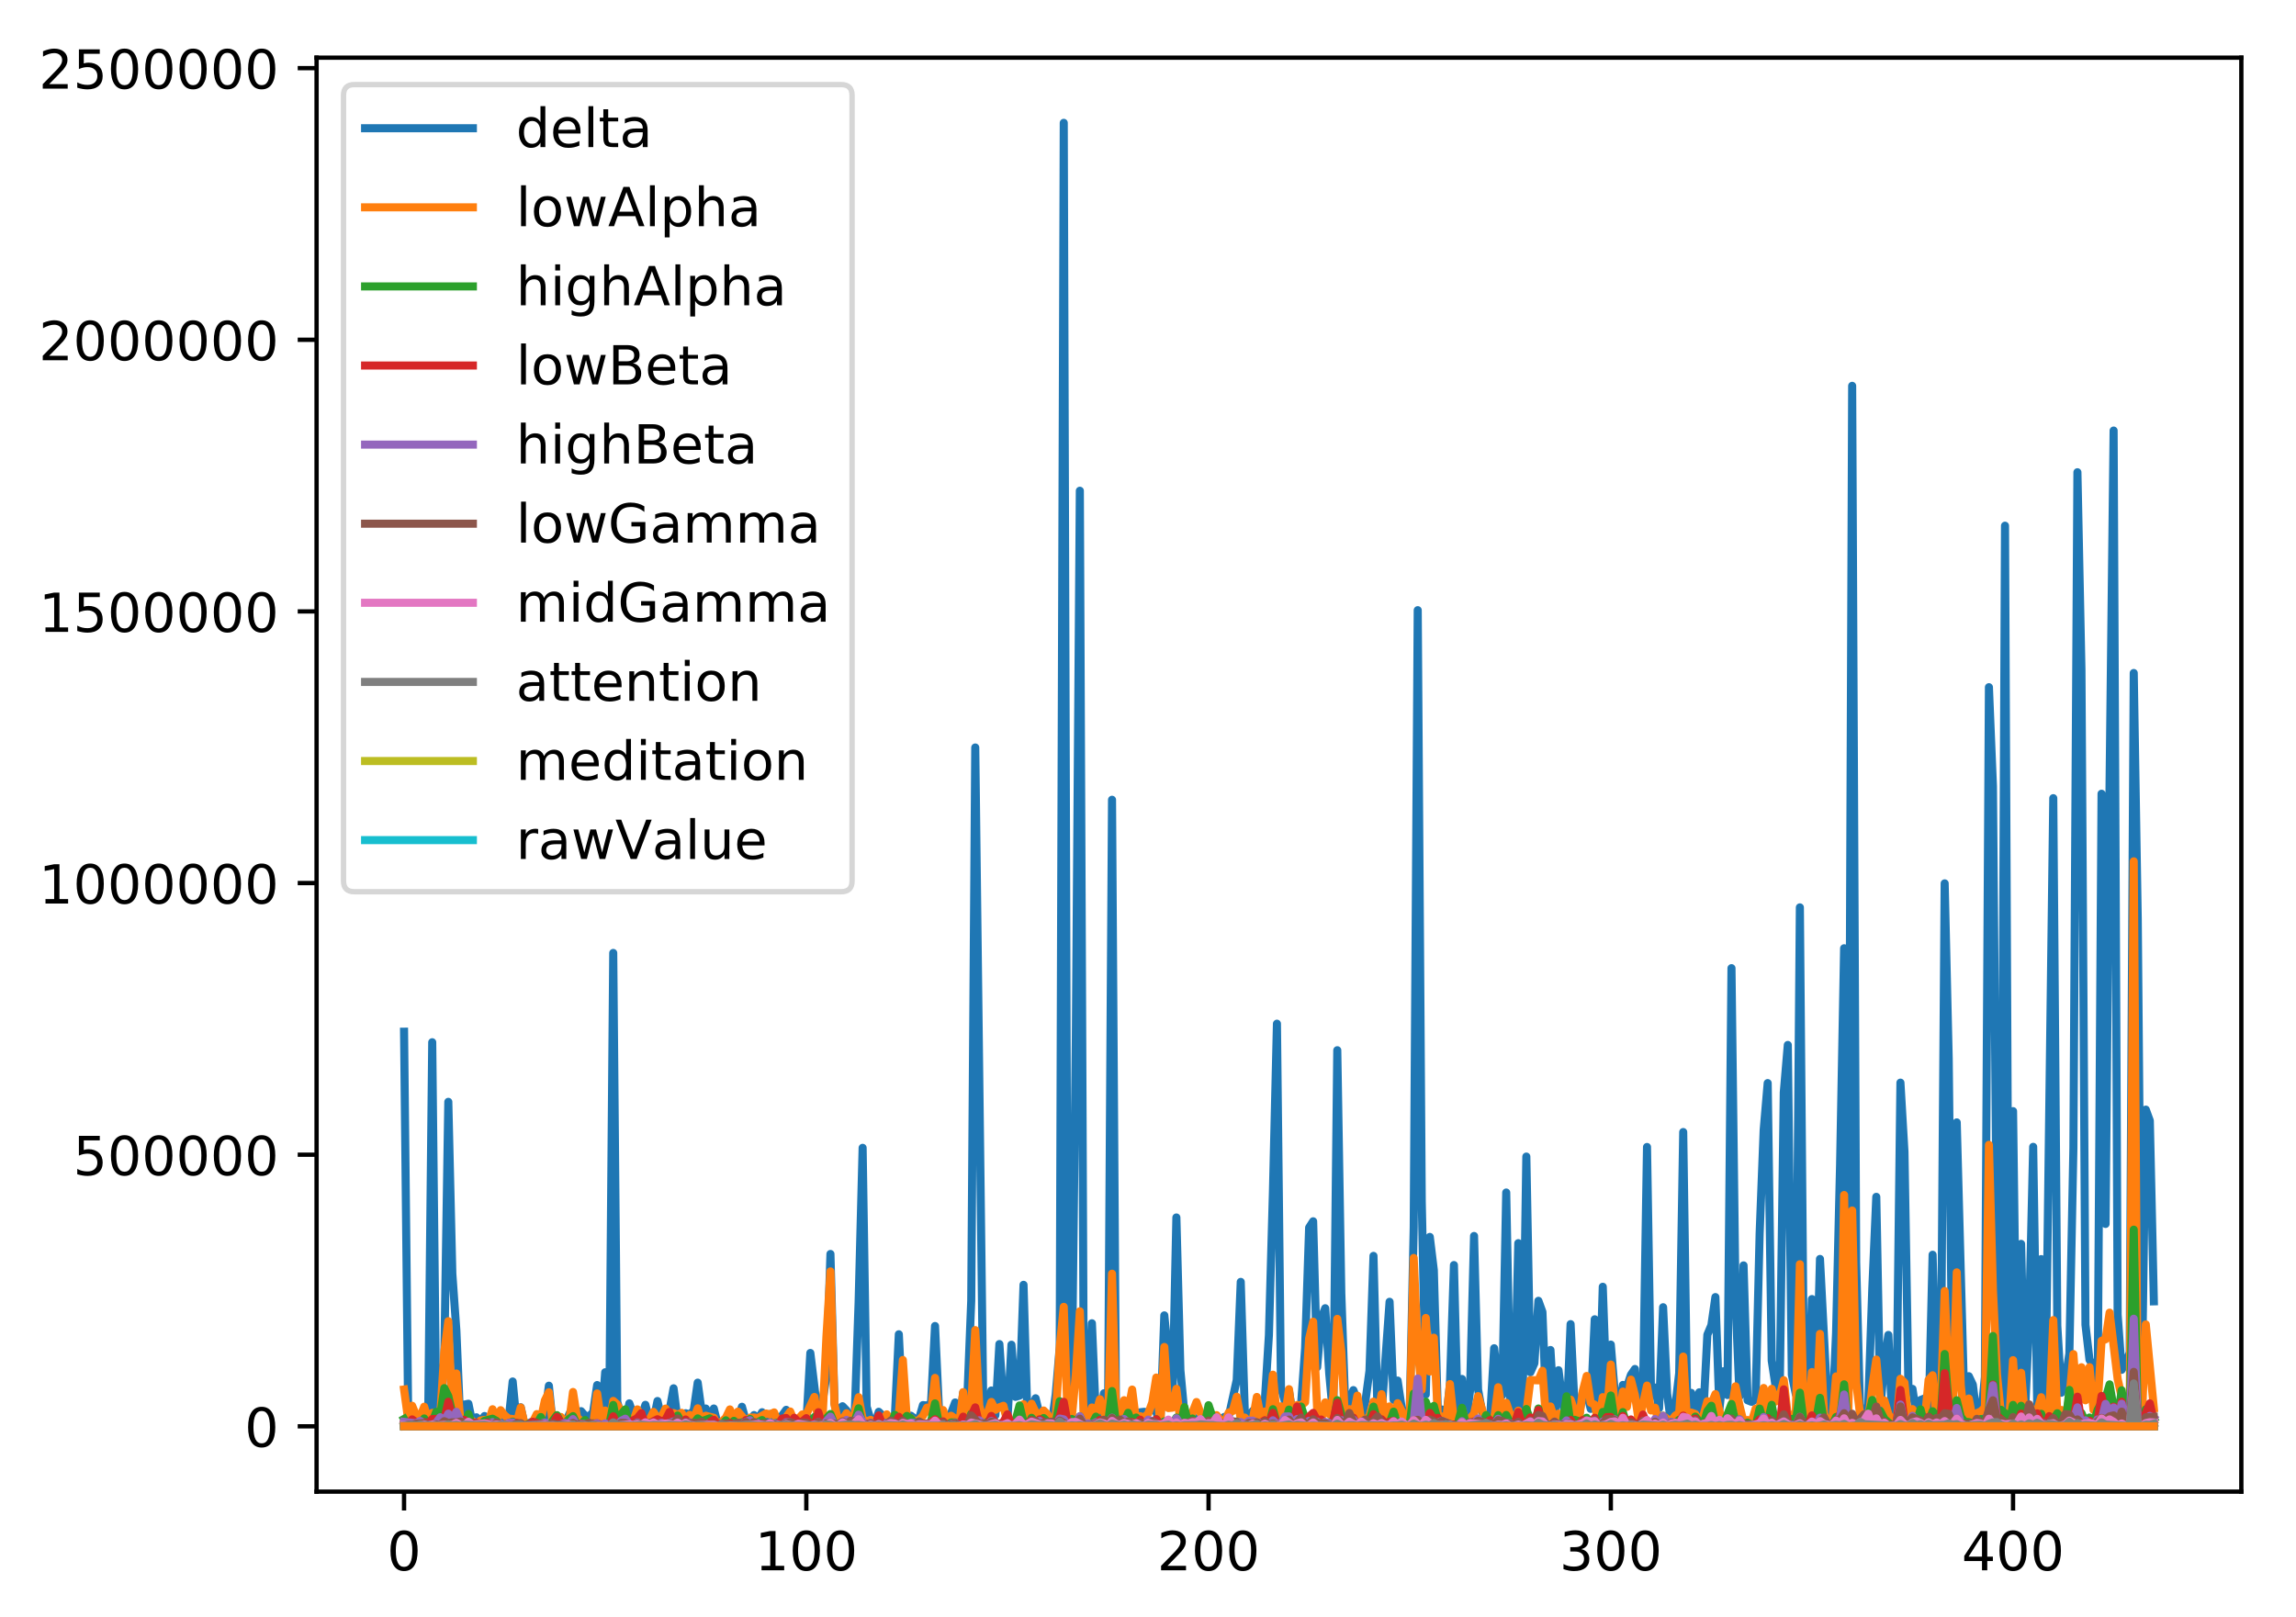 <?xml version="1.0" encoding="utf-8" standalone="no"?>
<!DOCTYPE svg PUBLIC "-//W3C//DTD SVG 1.1//EN"
  "http://www.w3.org/Graphics/SVG/1.1/DTD/svg11.dtd">
<!-- Created with matplotlib (http://matplotlib.org/) -->
<svg height="300pt" version="1.1" viewBox="0 0 426 300" width="426pt" xmlns="http://www.w3.org/2000/svg" xmlns:xlink="http://www.w3.org/1999/xlink">
 <defs>
  <style type="text/css">
*{stroke-linecap:butt;stroke-linejoin:round;}
  </style>
 </defs>
 <g id="figure_1">
  <g id="patch_1">
   <path d="M 0 300.69 
L 426.558 300.69 
L 426.558 0 
L 0 0 
z
" style="fill:#ffffff;"/>
  </g>
  <g id="axes_1">
   <g id="patch_2">
    <path d="M 58.737 276.812 
L 415.858 276.812 
L 415.858 10.7 
L 58.737 10.7 
z
" style="fill:#ffffff;"/>
   </g>
   <g id="matplotlib.axis_1">
    <g id="xtick_1">
     <g id="line2d_1">
      <defs>
       <path d="M 0 0 
L 0 3.5 
" id="maa8f81fee0" style="stroke:#000000;stroke-width:0.8;"/>
      </defs>
      <g>
       <use style="stroke:#000000;stroke-width:0.8;" x="74.97" xlink:href="#maa8f81fee0" y="276.812"/>
      </g>
     </g>
     <g id="text_1">
      <!-- 0 -->
      <defs>
       <path d="M 31.781 66.406 
Q 24.172 66.406 20.328 58.906 
Q 16.5 51.422 16.5 36.375 
Q 16.5 21.391 20.328 13.891 
Q 24.172 6.391 31.781 6.391 
Q 39.453 6.391 43.281 13.891 
Q 47.125 21.391 47.125 36.375 
Q 47.125 51.422 43.281 58.906 
Q 39.453 66.406 31.781 66.406 
M 31.781 74.219 
Q 44.047 74.219 50.516 64.516 
Q 56.984 54.828 56.984 36.375 
Q 56.984 17.969 50.516 8.266 
Q 44.047 -1.422 31.781 -1.422 
Q 19.531 -1.422 13.062 8.266 
Q 6.594 17.969 6.594 36.375 
Q 6.594 54.828 13.062 64.516 
Q 19.531 74.219 31.781 74.219 
" id="DejaVuSans-30"/>
      </defs>
      <g transform="translate(71.789 291.41)scale(0.1 -0.1)">
       <use xlink:href="#DejaVuSans-30"/>
      </g>
     </g>
    </g>
    <g id="xtick_2">
     <g id="line2d_2">
      <g>
       <use style="stroke:#000000;stroke-width:0.8;" x="149.603" xlink:href="#maa8f81fee0" y="276.812"/>
      </g>
     </g>
     <g id="text_2">
      <!-- 100 -->
      <defs>
       <path d="M 12.406 8.297 
L 28.516 8.297 
L 28.516 63.922 
L 10.984 60.406 
L 10.984 69.391 
L 28.422 72.906 
L 38.281 72.906 
L 38.281 8.297 
L 54.391 8.297 
L 54.391 0 
L 12.406 0 
z
" id="DejaVuSans-31"/>
      </defs>
      <g transform="translate(140.06 291.41)scale(0.1 -0.1)">
       <use xlink:href="#DejaVuSans-31"/>
       <use x="63.623" xlink:href="#DejaVuSans-30"/>
       <use x="127.246" xlink:href="#DejaVuSans-30"/>
      </g>
     </g>
    </g>
    <g id="xtick_3">
     <g id="line2d_3">
      <g>
       <use style="stroke:#000000;stroke-width:0.8;" x="224.237" xlink:href="#maa8f81fee0" y="276.812"/>
      </g>
     </g>
     <g id="text_3">
      <!-- 200 -->
      <defs>
       <path d="M 19.188 8.297 
L 53.609 8.297 
L 53.609 0 
L 7.328 0 
L 7.328 8.297 
Q 12.938 14.109 22.625 23.891 
Q 32.328 33.688 34.812 36.531 
Q 39.547 41.844 41.422 45.531 
Q 43.312 49.219 43.312 52.781 
Q 43.312 58.594 39.234 62.25 
Q 35.156 65.922 28.609 65.922 
Q 23.969 65.922 18.812 64.312 
Q 13.672 62.703 7.812 59.422 
L 7.812 69.391 
Q 13.766 71.781 18.938 73 
Q 24.125 74.219 28.422 74.219 
Q 39.75 74.219 46.484 68.547 
Q 53.219 62.891 53.219 53.422 
Q 53.219 48.922 51.531 44.891 
Q 49.859 40.875 45.406 35.406 
Q 44.188 33.984 37.641 27.219 
Q 31.109 20.453 19.188 8.297 
" id="DejaVuSans-32"/>
      </defs>
      <g transform="translate(214.693 291.41)scale(0.1 -0.1)">
       <use xlink:href="#DejaVuSans-32"/>
       <use x="63.623" xlink:href="#DejaVuSans-30"/>
       <use x="127.246" xlink:href="#DejaVuSans-30"/>
      </g>
     </g>
    </g>
    <g id="xtick_4">
     <g id="line2d_4">
      <g>
       <use style="stroke:#000000;stroke-width:0.8;" x="298.87" xlink:href="#maa8f81fee0" y="276.812"/>
      </g>
     </g>
     <g id="text_4">
      <!-- 300 -->
      <defs>
       <path d="M 40.578 39.312 
Q 47.656 37.797 51.625 33 
Q 55.609 28.219 55.609 21.188 
Q 55.609 10.406 48.188 4.484 
Q 40.766 -1.422 27.094 -1.422 
Q 22.516 -1.422 17.656 -0.516 
Q 12.797 0.391 7.625 2.203 
L 7.625 11.719 
Q 11.719 9.328 16.594 8.109 
Q 21.484 6.891 26.812 6.891 
Q 36.078 6.891 40.938 10.547 
Q 45.797 14.203 45.797 21.188 
Q 45.797 27.641 41.281 31.266 
Q 36.766 34.906 28.719 34.906 
L 20.219 34.906 
L 20.219 43.016 
L 29.109 43.016 
Q 36.375 43.016 40.234 45.922 
Q 44.094 48.828 44.094 54.297 
Q 44.094 59.906 40.109 62.906 
Q 36.141 65.922 28.719 65.922 
Q 24.656 65.922 20.016 65.031 
Q 15.375 64.156 9.812 62.312 
L 9.812 71.094 
Q 15.438 72.656 20.344 73.438 
Q 25.25 74.219 29.594 74.219 
Q 40.828 74.219 47.359 69.109 
Q 53.906 64.016 53.906 55.328 
Q 53.906 49.266 50.438 45.094 
Q 46.969 40.922 40.578 39.312 
" id="DejaVuSans-33"/>
      </defs>
      <g transform="translate(289.326 291.41)scale(0.1 -0.1)">
       <use xlink:href="#DejaVuSans-33"/>
       <use x="63.623" xlink:href="#DejaVuSans-30"/>
       <use x="127.246" xlink:href="#DejaVuSans-30"/>
      </g>
     </g>
    </g>
    <g id="xtick_5">
     <g id="line2d_5">
      <g>
       <use style="stroke:#000000;stroke-width:0.8;" x="373.503" xlink:href="#maa8f81fee0" y="276.812"/>
      </g>
     </g>
     <g id="text_5">
      <!-- 400 -->
      <defs>
       <path d="M 37.797 64.312 
L 12.891 25.391 
L 37.797 25.391 
z
M 35.203 72.906 
L 47.609 72.906 
L 47.609 25.391 
L 58.016 25.391 
L 58.016 17.188 
L 47.609 17.188 
L 47.609 0 
L 37.797 0 
L 37.797 17.188 
L 4.891 17.188 
L 4.891 26.703 
z
" id="DejaVuSans-34"/>
      </defs>
      <g transform="translate(363.959 291.41)scale(0.1 -0.1)">
       <use xlink:href="#DejaVuSans-34"/>
       <use x="63.623" xlink:href="#DejaVuSans-30"/>
       <use x="127.246" xlink:href="#DejaVuSans-30"/>
      </g>
     </g>
    </g>
   </g>
   <g id="matplotlib.axis_2">
    <g id="ytick_1">
     <g id="line2d_6">
      <defs>
       <path d="M 0 0 
L -3.5 0 
" id="me8a9b2df95" style="stroke:#000000;stroke-width:0.8;"/>
      </defs>
      <g>
       <use style="stroke:#000000;stroke-width:0.8;" x="58.737" xlink:href="#me8a9b2df95" y="264.69"/>
      </g>
     </g>
     <g id="text_6">
      <!-- 0 -->
      <g transform="translate(45.375 268.489)scale(0.1 -0.1)">
       <use xlink:href="#DejaVuSans-30"/>
      </g>
     </g>
    </g>
    <g id="ytick_2">
     <g id="line2d_7">
      <g>
       <use style="stroke:#000000;stroke-width:0.8;" x="58.737" xlink:href="#me8a9b2df95" y="214.281"/>
      </g>
     </g>
     <g id="text_7">
      <!-- 500000 -->
      <defs>
       <path d="M 10.797 72.906 
L 49.516 72.906 
L 49.516 64.594 
L 19.828 64.594 
L 19.828 46.734 
Q 21.969 47.469 24.109 47.828 
Q 26.266 48.188 28.422 48.188 
Q 40.625 48.188 47.75 41.5 
Q 54.891 34.812 54.891 23.391 
Q 54.891 11.625 47.562 5.094 
Q 40.234 -1.422 26.906 -1.422 
Q 22.312 -1.422 17.547 -0.641 
Q 12.797 0.141 7.719 1.703 
L 7.719 11.625 
Q 12.109 9.234 16.797 8.062 
Q 21.484 6.891 26.703 6.891 
Q 35.156 6.891 40.078 11.328 
Q 45.016 15.766 45.016 23.391 
Q 45.016 31 40.078 35.438 
Q 35.156 39.891 26.703 39.891 
Q 22.75 39.891 18.812 39.016 
Q 14.891 38.141 10.797 36.281 
z
" id="DejaVuSans-35"/>
      </defs>
      <g transform="translate(13.562 218.08)scale(0.1 -0.1)">
       <use xlink:href="#DejaVuSans-35"/>
       <use x="63.623" xlink:href="#DejaVuSans-30"/>
       <use x="127.246" xlink:href="#DejaVuSans-30"/>
       <use x="190.869" xlink:href="#DejaVuSans-30"/>
       <use x="254.492" xlink:href="#DejaVuSans-30"/>
       <use x="318.115" xlink:href="#DejaVuSans-30"/>
      </g>
     </g>
    </g>
    <g id="ytick_3">
     <g id="line2d_8">
      <g>
       <use style="stroke:#000000;stroke-width:0.8;" x="58.737" xlink:href="#me8a9b2df95" y="163.872"/>
      </g>
     </g>
     <g id="text_8">
      <!-- 1000000 -->
      <g transform="translate(7.2 167.671)scale(0.1 -0.1)">
       <use xlink:href="#DejaVuSans-31"/>
       <use x="63.623" xlink:href="#DejaVuSans-30"/>
       <use x="127.246" xlink:href="#DejaVuSans-30"/>
       <use x="190.869" xlink:href="#DejaVuSans-30"/>
       <use x="254.492" xlink:href="#DejaVuSans-30"/>
       <use x="318.115" xlink:href="#DejaVuSans-30"/>
       <use x="381.738" xlink:href="#DejaVuSans-30"/>
      </g>
     </g>
    </g>
    <g id="ytick_4">
     <g id="line2d_9">
      <g>
       <use style="stroke:#000000;stroke-width:0.8;" x="58.737" xlink:href="#me8a9b2df95" y="113.463"/>
      </g>
     </g>
     <g id="text_9">
      <!-- 1500000 -->
      <g transform="translate(7.2 117.262)scale(0.1 -0.1)">
       <use xlink:href="#DejaVuSans-31"/>
       <use x="63.623" xlink:href="#DejaVuSans-35"/>
       <use x="127.246" xlink:href="#DejaVuSans-30"/>
       <use x="190.869" xlink:href="#DejaVuSans-30"/>
       <use x="254.492" xlink:href="#DejaVuSans-30"/>
       <use x="318.115" xlink:href="#DejaVuSans-30"/>
       <use x="381.738" xlink:href="#DejaVuSans-30"/>
      </g>
     </g>
    </g>
    <g id="ytick_5">
     <g id="line2d_10">
      <g>
       <use style="stroke:#000000;stroke-width:0.8;" x="58.737" xlink:href="#me8a9b2df95" y="63.054"/>
      </g>
     </g>
     <g id="text_10">
      <!-- 2000000 -->
      <g transform="translate(7.2 66.853)scale(0.1 -0.1)">
       <use xlink:href="#DejaVuSans-32"/>
       <use x="63.623" xlink:href="#DejaVuSans-30"/>
       <use x="127.246" xlink:href="#DejaVuSans-30"/>
       <use x="190.869" xlink:href="#DejaVuSans-30"/>
       <use x="254.492" xlink:href="#DejaVuSans-30"/>
       <use x="318.115" xlink:href="#DejaVuSans-30"/>
       <use x="381.738" xlink:href="#DejaVuSans-30"/>
      </g>
     </g>
    </g>
    <g id="ytick_6">
     <g id="line2d_11">
      <g>
       <use style="stroke:#000000;stroke-width:0.8;" x="58.737" xlink:href="#me8a9b2df95" y="12.645"/>
      </g>
     </g>
     <g id="text_11">
      <!-- 2500000 -->
      <g transform="translate(7.2 16.444)scale(0.1 -0.1)">
       <use xlink:href="#DejaVuSans-32"/>
       <use x="63.623" xlink:href="#DejaVuSans-35"/>
       <use x="127.246" xlink:href="#DejaVuSans-30"/>
       <use x="190.869" xlink:href="#DejaVuSans-30"/>
       <use x="254.492" xlink:href="#DejaVuSans-30"/>
       <use x="318.115" xlink:href="#DejaVuSans-30"/>
       <use x="381.738" xlink:href="#DejaVuSans-30"/>
      </g>
     </g>
    </g>
   </g>
   <g id="line2d_12">
    <path clip-path="url(#p3a7278b306)" d="M 74.97 191.458 
L 75.717 261.405 
L 76.463 263.162 
L 77.209 263.056 
L 77.956 262.438 
L 78.702 262.388 
L 79.448 263.065 
L 80.195 193.414 
L 80.941 263.33 
L 81.687 263.566 
L 82.434 251.882 
L 83.18 204.475 
L 83.926 236.376 
L 84.673 246.876 
L 85.419 264.455 
L 86.165 260.65 
L 86.912 260.498 
L 87.658 264.153 
L 88.404 263.015 
L 89.151 263.839 
L 89.897 262.781 
L 90.643 263.332 
L 91.39 262.381 
L 92.136 262.81 
L 92.882 262.654 
L 93.629 263.309 
L 94.375 263.41 
L 95.121 256.371 
L 95.868 264.119 
L 96.614 261.156 
L 97.36 264.575 
L 98.853 263.728 
L 99.599 264.319 
L 100.346 264.492 
L 101.092 262.817 
L 101.838 257.152 
L 102.585 264.602 
L 103.331 264.439 
L 104.077 264.455 
L 104.824 264.335 
L 105.57 262.52 
L 106.316 261.067 
L 107.063 263.396 
L 107.809 261.874 
L 108.555 262.721 
L 109.302 262.822 
L 110.048 262.096 
L 110.794 257.031 
L 111.541 264.358 
L 112.287 254.655 
L 113.033 264.108 
L 113.78 176.842 
L 114.526 260.139 
L 115.272 262.842 
L 116.019 264.485 
L 116.765 260.425 
L 117.511 262.59 
L 118.257 263.76 
L 119.004 262.886 
L 119.75 260.701 
L 120.496 263.64 
L 121.243 263.616 
L 121.989 259.994 
L 122.735 263.227 
L 123.482 263.206 
L 124.228 261.7 
L 124.974 257.634 
L 125.721 263.507 
L 126.467 264.12 
L 127.213 262.263 
L 127.96 262.496 
L 128.706 261.775 
L 129.452 256.584 
L 130.199 262.12 
L 130.945 261.387 
L 131.691 263.013 
L 132.438 261.384 
L 133.184 264.428 
L 135.423 263.211 
L 136.169 264.274 
L 136.916 263.468 
L 137.662 261.06 
L 138.408 263.763 
L 139.155 263.848 
L 139.901 262.599 
L 140.647 263.339 
L 141.394 262.074 
L 142.14 264.134 
L 142.886 262.41 
L 143.633 263.884 
L 144.379 263.466 
L 145.125 262.665 
L 145.872 261.629 
L 146.618 263.613 
L 147.364 263.281 
L 148.111 263.924 
L 148.857 263.155 
L 149.603 264.304 
L 150.35 251.074 
L 151.842 263.433 
L 152.589 260.319 
L 153.335 255.293 
L 154.081 232.705 
L 154.828 260.398 
L 155.574 263.6 
L 156.32 260.962 
L 157.067 261.736 
L 157.813 263.916 
L 158.559 263.21 
L 159.306 241.699 
L 160.052 213.007 
L 160.798 261.027 
L 161.545 263.53 
L 162.291 264.437 
L 163.037 261.991 
L 164.53 263.425 
L 165.276 263.956 
L 166.023 263.065 
L 166.769 247.607 
L 167.515 262.8 
L 168.262 263.789 
L 169.008 262.723 
L 169.754 263.314 
L 170.501 263.34 
L 171.247 260.751 
L 171.993 260.827 
L 172.74 260.42 
L 173.486 246.072 
L 174.232 262.016 
L 174.979 263.725 
L 175.725 264.251 
L 177.218 260.26 
L 177.964 264.336 
L 178.71 258.431 
L 179.457 259.976 
L 180.203 241.387 
L 180.949 138.715 
L 182.442 261.816 
L 183.188 260.967 
L 183.935 258.04 
L 184.681 262.643 
L 185.427 249.423 
L 186.174 260.515 
L 186.92 263.619 
L 187.666 249.548 
L 188.413 259.223 
L 189.159 259.007 
L 189.905 238.43 
L 190.652 263.816 
L 191.398 261.382 
L 192.144 259.483 
L 192.891 262.58 
L 193.637 264.024 
L 194.383 263.42 
L 195.13 264.302 
L 195.876 258.749 
L 196.622 250.014 
L 197.369 22.796 
L 198.115 261.125 
L 198.861 257.032 
L 199.608 192.814 
L 200.354 91.068 
L 201.1 262.382 
L 201.847 262.674 
L 202.593 245.565 
L 203.339 263.064 
L 204.086 263.339 
L 204.832 258.556 
L 205.578 264.124 
L 206.325 148.417 
L 207.071 264.364 
L 207.817 261.486 
L 208.564 263.993 
L 209.31 260.469 
L 210.056 260.258 
L 210.803 264.278 
L 211.549 262.081 
L 212.295 261.995 
L 213.042 262.15 
L 213.788 261.1 
L 214.534 262.073 
L 215.281 264.204 
L 216.027 244.099 
L 216.773 251.663 
L 217.52 260.804 
L 218.266 225.931 
L 219.012 254.288 
L 219.759 262.361 
L 220.505 263.205 
L 221.251 262.814 
L 222.744 264.156 
L 223.49 262.555 
L 224.237 262.607 
L 224.983 263.004 
L 225.729 262.946 
L 226.476 263.34 
L 227.222 262.922 
L 227.968 262.907 
L 229.461 256.091 
L 230.207 237.887 
L 230.954 261.873 
L 231.7 263.061 
L 232.446 261.812 
L 233.193 263.669 
L 233.939 263.097 
L 234.685 259.872 
L 235.432 247.775 
L 236.178 221.23 
L 236.924 189.973 
L 237.671 257.529 
L 238.417 260.14 
L 239.163 258.122 
L 239.91 262.947 
L 240.656 262.167 
L 241.402 260.628 
L 242.149 250.223 
L 242.895 227.809 
L 243.641 226.644 
L 244.388 253.715 
L 245.134 244.712 
L 245.88 242.776 
L 246.627 254.925 
L 247.373 263.055 
L 248.119 194.895 
L 248.866 239.98 
L 249.612 261.495 
L 250.358 260.004 
L 251.105 257.972 
L 251.851 259.918 
L 252.597 263.184 
L 253.344 260.004 
L 254.09 254.41 
L 254.836 233.061 
L 255.583 262.099 
L 256.329 262.27 
L 257.822 241.582 
L 258.568 259.779 
L 259.314 256.193 
L 260.061 261.232 
L 260.807 263.369 
L 261.553 262.471 
L 262.3 227.752 
L 263.046 113.232 
L 263.792 222.97 
L 264.539 258.785 
L 265.285 229.541 
L 266.031 235.705 
L 266.778 262.164 
L 267.524 261.573 
L 268.27 263.757 
L 269.017 256.951 
L 269.763 234.763 
L 270.509 264.307 
L 271.256 255.901 
L 272.002 264.125 
L 272.748 258.119 
L 273.495 229.368 
L 274.241 257.871 
L 274.987 261.996 
L 275.734 263.599 
L 276.48 263.117 
L 277.226 250.201 
L 277.973 256.873 
L 278.719 258.954 
L 279.465 221.304 
L 280.212 259.593 
L 280.958 263.183 
L 281.704 230.7 
L 282.451 264.338 
L 283.197 214.631 
L 283.943 254.669 
L 284.69 252.988 
L 285.436 241.4 
L 286.182 243.461 
L 286.929 262.408 
L 287.675 250.525 
L 288.421 263.178 
L 289.168 254.283 
L 289.914 260.174 
L 290.66 263.832 
L 291.407 245.725 
L 292.153 261.119 
L 292.899 263.41 
L 293.646 258.433 
L 294.392 258.406 
L 295.138 261.449 
L 295.885 244.827 
L 296.631 263.44 
L 297.377 238.791 
L 298.124 260.014 
L 298.87 249.521 
L 299.616 258.609 
L 300.363 262.681 
L 301.109 257.009 
L 301.855 257.348 
L 302.602 255.129 
L 303.348 254.05 
L 304.094 264.114 
L 304.841 258.74 
L 305.587 212.85 
L 306.333 258.697 
L 307.08 257.493 
L 307.826 261.354 
L 308.572 242.592 
L 309.319 258.631 
L 310.065 264.158 
L 310.811 261.161 
L 311.558 254.818 
L 312.304 210.077 
L 313.05 262.009 
L 313.797 258.481 
L 314.543 262.641 
L 315.289 258.374 
L 316.036 262.364 
L 316.782 247.694 
L 317.528 245.927 
L 318.275 240.706 
L 319.021 261.54 
L 319.767 254.465 
L 320.514 258.887 
L 321.26 179.667 
L 322.006 241.134 
L 322.753 259.139 
L 323.499 234.825 
L 324.245 259.858 
L 324.992 260.146 
L 325.738 259.695 
L 326.484 228.899 
L 327.231 209.709 
L 327.977 200.994 
L 328.723 252.5 
L 329.47 257.425 
L 330.216 257.483 
L 330.962 202.722 
L 331.709 193.919 
L 332.455 255.126 
L 333.201 258.745 
L 333.948 168.387 
L 334.694 256.371 
L 335.44 264.06 
L 336.187 241.073 
L 336.933 261.505 
L 337.679 233.631 
L 339.172 262.574 
L 339.918 264.048 
L 340.665 247.389 
L 341.411 216.058 
L 342.157 175.974 
L 342.904 259.629 
L 343.65 71.602 
L 344.396 234.247 
L 345.143 262.953 
L 345.889 264.122 
L 346.635 260.597 
L 347.382 239.259 
L 348.128 222.102 
L 348.874 261.355 
L 349.621 252.855 
L 350.367 247.73 
L 351.113 264.384 
L 351.86 262.579 
L 352.606 200.912 
L 353.352 213.711 
L 354.099 258.118 
L 354.845 257.739 
L 355.591 262.807 
L 356.337 259.81 
L 357.084 259.511 
L 357.83 263.822 
L 358.576 232.85 
L 359.323 260.006 
L 360.069 262.645 
L 360.815 163.933 
L 361.562 196.414 
L 362.308 262.943 
L 363.054 208.289 
L 364.547 263.81 
L 365.293 255.387 
L 366.04 256.964 
L 366.786 262.952 
L 367.532 263.074 
L 368.279 255.54 
L 369.025 127.527 
L 369.771 145.868 
L 370.518 234.326 
L 371.264 262.149 
L 372.01 97.558 
L 372.757 262.083 
L 373.503 206.202 
L 374.249 263.995 
L 374.996 230.833 
L 375.742 261.879 
L 376.488 244.844 
L 377.235 212.824 
L 377.981 260.603 
L 378.727 233.657 
L 379.474 263.647 
L 380.966 148.121 
L 381.713 246.016 
L 382.459 258.455 
L 383.205 256.082 
L 383.952 251.173 
L 384.698 213.083 
L 385.444 87.636 
L 386.191 124.242 
L 386.937 245.85 
L 387.683 252.331 
L 388.43 253.444 
L 389.176 262.733 
L 389.922 147.298 
L 390.669 227.132 
L 391.415 145.05 
L 392.161 79.901 
L 392.908 243.973 
L 393.654 254.202 
L 394.4 253.007 
L 395.147 250.995 
L 395.893 124.894 
L 396.639 170.635 
L 397.386 257.596 
L 398.132 205.919 
L 398.878 207.966 
L 399.625 241.495 
L 399.625 241.495 
" style="fill:none;stroke:#1f77b4;stroke-linecap:square;stroke-width:1.5;"/>
   </g>
   <g id="line2d_13">
    <path clip-path="url(#p3a7278b306)" d="M 74.97 257.853 
L 75.717 263.329 
L 76.463 260.872 
L 77.209 262.658 
L 77.956 262.979 
L 78.702 261.048 
L 79.448 263.67 
L 80.195 262.198 
L 80.941 263.008 
L 81.687 262.655 
L 82.434 250.858 
L 83.18 245.175 
L 83.926 262.816 
L 84.673 254.885 
L 85.419 263.733 
L 86.165 263.419 
L 86.912 263.397 
L 87.658 263.711 
L 88.404 264.283 
L 89.151 263.624 
L 89.897 263.498 
L 90.643 263.827 
L 91.39 261.52 
L 92.136 263.562 
L 92.882 261.691 
L 93.629 262.668 
L 94.375 263.264 
L 95.121 263.326 
L 95.868 264.053 
L 96.614 261.202 
L 97.36 264.412 
L 98.107 264.276 
L 98.853 263.916 
L 99.599 262.421 
L 100.346 263.442 
L 101.092 259.893 
L 101.838 258.368 
L 102.585 264.367 
L 103.331 264.074 
L 104.077 262.953 
L 104.824 263.733 
L 105.57 264.129 
L 106.316 258.317 
L 107.063 263.06 
L 108.555 264.325 
L 109.302 264.139 
L 110.048 264.521 
L 110.794 258.591 
L 111.541 263.716 
L 112.287 261.762 
L 113.033 264.398 
L 113.78 259.975 
L 114.526 260.64 
L 116.019 263.471 
L 116.765 263.476 
L 117.511 263.727 
L 118.257 261.544 
L 119.004 262.781 
L 119.75 264.265 
L 120.496 263.492 
L 121.243 262.01 
L 121.989 263.147 
L 122.735 262.943 
L 123.482 261.4 
L 124.228 262.779 
L 124.974 262.23 
L 125.721 262.544 
L 126.467 262.189 
L 127.213 263.394 
L 127.96 262.572 
L 128.706 263.244 
L 129.452 261.347 
L 130.199 264.107 
L 130.945 262.731 
L 132.438 263.103 
L 133.184 264.547 
L 134.677 263.094 
L 135.423 261.552 
L 136.169 263.382 
L 136.916 261.957 
L 137.662 262.818 
L 138.408 263.869 
L 139.155 263.075 
L 139.901 263.051 
L 140.647 263.171 
L 142.14 262.305 
L 142.886 262.494 
L 143.633 262.108 
L 144.379 264.158 
L 145.125 264.053 
L 146.618 261.936 
L 147.364 263.768 
L 148.111 263.325 
L 148.857 262.488 
L 149.603 262.466 
L 151.096 259.241 
L 151.842 263.411 
L 152.589 263.799 
L 153.335 248.059 
L 154.081 235.94 
L 154.828 260.701 
L 155.574 263.929 
L 156.32 263.462 
L 157.067 262.259 
L 157.813 264.284 
L 158.559 262.36 
L 159.306 259.283 
L 160.052 263.334 
L 160.798 263.762 
L 161.545 263.491 
L 162.291 264.256 
L 163.784 263.654 
L 164.53 262.467 
L 165.276 263.675 
L 166.023 263.768 
L 166.769 262.634 
L 167.515 252.379 
L 168.262 263.499 
L 169.008 263.188 
L 169.754 263.883 
L 170.501 263.53 
L 171.247 262.748 
L 171.993 261.223 
L 172.74 262.198 
L 173.486 255.7 
L 174.232 262.863 
L 174.979 261.674 
L 175.725 264.136 
L 176.471 262.733 
L 177.218 263.252 
L 177.964 264.335 
L 178.71 258.348 
L 179.457 264.142 
L 180.203 261.05 
L 180.949 246.837 
L 181.696 260.842 
L 182.442 263.833 
L 183.188 262.393 
L 183.935 260.169 
L 184.681 261.626 
L 185.427 261.161 
L 186.174 260.882 
L 186.92 263.865 
L 187.666 263.778 
L 188.413 264.056 
L 189.159 263.131 
L 189.905 260.586 
L 190.652 264.304 
L 191.398 260.491 
L 192.144 262.056 
L 192.891 262.559 
L 193.637 261.752 
L 194.383 262.506 
L 195.13 264.252 
L 195.876 263.205 
L 196.622 249.956 
L 197.369 242.516 
L 198.115 263.774 
L 198.861 262.996 
L 199.608 255.086 
L 200.354 243.349 
L 201.1 263.394 
L 201.847 263.615 
L 202.593 261.195 
L 203.339 262.237 
L 204.086 259.665 
L 204.832 262.03 
L 205.578 263.887 
L 206.325 236.369 
L 207.071 262.282 
L 207.817 261.997 
L 208.564 259.841 
L 209.31 261.899 
L 210.056 257.87 
L 210.803 263.801 
L 211.549 262.808 
L 212.295 263.066 
L 213.042 262.324 
L 213.788 260.275 
L 214.534 255.636 
L 215.281 264.445 
L 216.027 249.965 
L 216.773 261.302 
L 217.52 261.234 
L 218.266 257.73 
L 219.012 263.849 
L 219.759 261.963 
L 220.505 264.064 
L 221.998 260.18 
L 222.744 262.247 
L 223.49 262.905 
L 224.983 263.01 
L 225.729 262.615 
L 226.476 263.591 
L 227.222 264.087 
L 227.968 262.134 
L 228.715 261.853 
L 229.461 259.189 
L 230.207 263.256 
L 230.954 263.064 
L 231.7 263.834 
L 232.446 263.435 
L 233.193 259.238 
L 233.939 263.055 
L 234.685 261.94 
L 235.432 262.154 
L 236.178 255.109 
L 236.924 263.176 
L 237.671 260.974 
L 238.417 262.806 
L 239.163 257.793 
L 239.91 264.133 
L 240.656 260.742 
L 241.402 260.814 
L 242.149 260.213 
L 242.895 248.396 
L 243.641 245.27 
L 244.388 261.558 
L 245.134 263.511 
L 245.88 260.25 
L 246.627 262.417 
L 247.373 259.169 
L 248.119 244.744 
L 248.866 250.803 
L 249.612 264.227 
L 250.358 261.503 
L 251.105 262.785 
L 251.851 258.995 
L 252.597 263.843 
L 253.344 263.538 
L 254.09 262.783 
L 254.836 260.105 
L 255.583 263.124 
L 256.329 258.726 
L 257.075 263.335 
L 257.822 260.995 
L 258.568 263.962 
L 259.314 260.398 
L 260.061 261.838 
L 260.807 263.76 
L 261.553 263.282 
L 262.3 233.45 
L 263.046 250.406 
L 263.792 257.914 
L 264.539 244.581 
L 265.285 254.521 
L 266.031 248.241 
L 266.778 262.693 
L 267.524 262.864 
L 268.27 264.178 
L 269.017 256.849 
L 269.763 263.844 
L 270.509 264.133 
L 271.256 261.428 
L 272.002 264.4 
L 272.748 263.243 
L 273.495 262.356 
L 274.241 259.081 
L 275.734 264.025 
L 277.226 263.357 
L 277.973 257.435 
L 278.719 261.975 
L 279.465 260.321 
L 280.212 262.538 
L 280.958 264.345 
L 281.704 261.779 
L 282.451 264.446 
L 283.197 262.118 
L 283.943 256.107 
L 285.436 256.158 
L 286.182 254.385 
L 286.929 264.353 
L 287.675 261.002 
L 288.421 263.361 
L 289.168 262.335 
L 289.914 264.16 
L 290.66 261.403 
L 291.407 259.739 
L 292.899 264.084 
L 293.646 258.234 
L 294.392 255.346 
L 295.138 260.309 
L 295.885 260.687 
L 296.631 264.203 
L 297.377 259.275 
L 298.124 262.646 
L 298.87 253.228 
L 299.616 261.076 
L 300.363 263.855 
L 301.109 258.242 
L 301.855 261.094 
L 302.602 256.024 
L 303.348 258.949 
L 304.094 263.915 
L 305.587 257.129 
L 306.333 261.748 
L 307.08 261.235 
L 307.826 264.282 
L 308.572 262.717 
L 309.319 263.326 
L 310.065 263.7 
L 310.811 262.728 
L 311.558 262.222 
L 312.304 251.747 
L 313.05 264.198 
L 313.797 262.143 
L 314.543 262.414 
L 315.289 263.831 
L 316.036 262.761 
L 316.782 260.024 
L 317.528 260.476 
L 318.275 258.708 
L 319.021 261.864 
L 319.767 264.406 
L 321.26 261.559 
L 322.006 257.263 
L 322.753 260.836 
L 323.499 263.864 
L 324.245 263.524 
L 324.992 263.907 
L 325.738 261.418 
L 326.484 261.215 
L 327.231 257.577 
L 327.977 262.201 
L 328.723 257.733 
L 329.47 260.081 
L 330.216 259.009 
L 330.962 256.134 
L 331.709 262.715 
L 332.455 263.004 
L 333.201 261.953 
L 333.948 234.61 
L 334.694 263.65 
L 335.44 263.929 
L 336.187 254.621 
L 336.933 263.714 
L 337.679 247.536 
L 338.426 262.357 
L 339.172 264.341 
L 339.918 264.406 
L 340.665 255.425 
L 341.411 262.503 
L 342.157 221.763 
L 342.904 263.878 
L 343.65 224.643 
L 344.396 256.538 
L 345.143 262.679 
L 345.889 262.419 
L 346.635 263.722 
L 347.382 257.404 
L 348.128 252.303 
L 348.874 260.381 
L 349.621 259.888 
L 350.367 262.403 
L 351.113 263.756 
L 351.86 264.325 
L 352.606 255.864 
L 353.352 256.574 
L 354.099 263.802 
L 354.845 261.494 
L 355.591 262.814 
L 357.084 263.929 
L 357.83 256.075 
L 358.576 255.215 
L 359.323 263.809 
L 360.069 261.564 
L 360.815 239.575 
L 361.562 257.057 
L 362.308 261.064 
L 363.054 236.118 
L 363.801 257.078 
L 364.547 264.239 
L 365.293 259.529 
L 366.04 263.548 
L 366.786 262.26 
L 367.532 261.914 
L 368.279 261.201 
L 369.025 212.452 
L 369.771 239.436 
L 370.518 254.963 
L 371.264 262.519 
L 372.01 262.199 
L 372.757 264.08 
L 373.503 252.411 
L 374.249 263.755 
L 374.996 254.753 
L 375.742 263.207 
L 376.488 260.699 
L 377.235 262.711 
L 377.981 261.85 
L 378.727 259.288 
L 379.474 263.82 
L 380.22 262.388 
L 380.966 244.977 
L 381.713 262.652 
L 382.459 261.656 
L 383.205 262.8 
L 383.952 259.414 
L 384.698 251.287 
L 385.444 261.415 
L 386.191 253.725 
L 386.937 259.86 
L 387.683 253.709 
L 388.43 261.643 
L 389.176 261.116 
L 389.922 248.821 
L 390.669 248.537 
L 391.415 243.595 
L 392.908 255.893 
L 393.654 259.217 
L 394.4 259.945 
L 395.147 261.236 
L 395.893 159.84 
L 396.639 264.358 
L 397.386 263.625 
L 398.132 245.779 
L 399.625 261.345 
L 399.625 261.345 
" style="fill:none;stroke:#ff7f0e;stroke-linecap:square;stroke-width:1.5;"/>
   </g>
   <g id="line2d_14">
    <path clip-path="url(#p3a7278b306)" d="M 74.97 263.324 
L 75.717 264.653 
L 76.463 263.989 
L 77.209 263.967 
L 77.956 264.446 
L 78.702 263.226 
L 79.448 264.395 
L 80.195 264.015 
L 80.941 262.005 
L 81.687 262.638 
L 82.434 257.598 
L 83.18 259.085 
L 83.926 262.291 
L 84.673 263.653 
L 85.419 264.55 
L 86.165 264.421 
L 86.912 262.394 
L 87.658 264.587 
L 88.404 264.305 
L 89.151 264.419 
L 89.897 263.654 
L 91.39 263.277 
L 92.136 263.703 
L 92.882 264.548 
L 93.629 264.405 
L 95.121 263.824 
L 95.868 264.385 
L 96.614 264.176 
L 97.36 264.672 
L 98.107 264.21 
L 99.599 264.297 
L 100.346 262.965 
L 101.092 264.491 
L 101.838 264.609 
L 103.331 262.614 
L 104.077 264.089 
L 104.824 264.213 
L 105.57 263.34 
L 106.316 262.801 
L 107.063 264.389 
L 107.809 264.292 
L 108.555 263.512 
L 109.302 264.577 
L 110.048 264.144 
L 110.794 264.207 
L 111.541 264.461 
L 112.287 264.244 
L 113.033 264.427 
L 113.78 260.725 
L 114.526 264.478 
L 115.272 262.431 
L 116.019 261.541 
L 116.765 264.485 
L 117.511 264.271 
L 118.257 263.891 
L 119.004 264.389 
L 119.75 264.677 
L 120.496 264.194 
L 121.243 263.997 
L 121.989 263.659 
L 122.735 264.496 
L 123.482 264.203 
L 124.228 263.754 
L 124.974 264.382 
L 125.721 262.685 
L 126.467 264.058 
L 127.213 264.513 
L 127.96 264.176 
L 128.706 264.169 
L 129.452 263.217 
L 130.199 263.761 
L 131.691 263.208 
L 132.438 263.964 
L 133.93 264.389 
L 134.677 263.571 
L 135.423 264.381 
L 136.169 263.671 
L 136.916 264.27 
L 137.662 263.938 
L 138.408 264.089 
L 139.155 263.322 
L 139.901 264.658 
L 140.647 263.899 
L 141.394 263.525 
L 142.14 264.469 
L 142.886 264.189 
L 143.633 264.163 
L 144.379 263.98 
L 145.125 264.39 
L 145.872 263.907 
L 146.618 263.988 
L 147.364 263.781 
L 148.111 263.86 
L 148.857 264.08 
L 149.603 263.847 
L 150.35 264.1 
L 151.096 262.973 
L 151.842 263.632 
L 152.589 264.613 
L 153.335 263.208 
L 154.081 262.396 
L 154.828 264.286 
L 155.574 264.318 
L 157.067 264.593 
L 157.813 264.35 
L 158.559 263.833 
L 159.306 261.341 
L 160.052 264.461 
L 161.545 264.475 
L 162.291 264.227 
L 163.037 263.524 
L 163.784 264.66 
L 164.53 264.012 
L 165.276 264.275 
L 166.023 262.563 
L 166.769 263.93 
L 167.515 263.593 
L 168.262 262.761 
L 169.008 263.211 
L 169.754 264.264 
L 170.501 263.812 
L 171.247 264.434 
L 171.993 264.545 
L 172.74 263.818 
L 173.486 260.436 
L 174.232 264.343 
L 174.979 264.311 
L 175.725 264.532 
L 176.471 263.972 
L 177.218 263.971 
L 177.964 264.588 
L 178.71 263.561 
L 179.457 264.391 
L 180.203 262.378 
L 180.949 264.111 
L 181.696 263.902 
L 182.442 264.533 
L 183.935 263.272 
L 184.681 264.143 
L 185.427 264.538 
L 186.174 264.516 
L 186.92 264.35 
L 187.666 264.439 
L 188.413 263.643 
L 189.159 260.815 
L 189.905 263.9 
L 190.652 264.602 
L 191.398 263.11 
L 192.144 263.988 
L 192.891 263.72 
L 193.637 263.148 
L 194.383 263.88 
L 195.13 264.277 
L 195.876 264.144 
L 196.622 260.025 
L 198.115 264.247 
L 198.861 263.322 
L 199.608 263.877 
L 200.354 262.838 
L 201.1 264.56 
L 201.847 264.357 
L 202.593 264.306 
L 203.339 262.893 
L 204.086 264.496 
L 205.578 264.356 
L 206.325 258.15 
L 207.071 264.236 
L 207.817 263.68 
L 208.564 264.214 
L 209.31 262.182 
L 210.056 264.107 
L 210.803 263.051 
L 211.549 264.287 
L 212.295 264.215 
L 213.042 263.759 
L 213.788 263.915 
L 214.534 263.395 
L 215.281 264.329 
L 216.027 263.776 
L 216.773 264.116 
L 217.52 264.212 
L 218.266 263.071 
L 219.012 264.608 
L 219.759 261.134 
L 220.505 264.436 
L 221.251 263.235 
L 221.998 264.491 
L 222.744 263.699 
L 223.49 264.42 
L 224.237 260.765 
L 224.983 262.994 
L 225.729 264.652 
L 226.476 264.58 
L 227.222 264.633 
L 227.968 264.495 
L 228.715 264.514 
L 229.461 263.794 
L 230.207 264.344 
L 230.954 264.489 
L 231.7 264.516 
L 232.446 264.183 
L 233.193 264.568 
L 233.939 264.619 
L 234.685 263.991 
L 235.432 264.414 
L 236.178 261.511 
L 236.924 264.261 
L 237.671 264.319 
L 238.417 264.148 
L 239.163 261.58 
L 239.91 264.201 
L 240.656 263.672 
L 241.402 261.02 
L 242.149 263.233 
L 242.895 263.988 
L 243.641 262.653 
L 244.388 263.673 
L 245.134 263.803 
L 245.88 264.331 
L 246.627 263.922 
L 247.373 264.318 
L 248.119 259.841 
L 248.866 262.463 
L 249.612 264.535 
L 250.358 264.646 
L 251.105 263.734 
L 251.851 264.167 
L 253.344 264.156 
L 254.09 263.567 
L 254.836 261.028 
L 255.583 263.651 
L 256.329 264.201 
L 257.075 264.459 
L 257.822 264.124 
L 258.568 261.965 
L 259.314 264.343 
L 260.061 264.052 
L 260.807 264.511 
L 261.553 264.269 
L 262.3 258.622 
L 263.046 261.178 
L 263.792 262.813 
L 264.539 260.118 
L 265.285 262.12 
L 266.031 260.903 
L 266.778 263.587 
L 268.27 264.45 
L 269.017 264.257 
L 269.763 264.521 
L 270.509 264.063 
L 271.256 261.25 
L 272.002 264.407 
L 273.495 264.313 
L 274.241 263.88 
L 274.987 264.486 
L 275.734 262.611 
L 276.48 263.871 
L 277.226 264.332 
L 277.973 262.616 
L 278.719 264.093 
L 279.465 262.589 
L 280.212 264.084 
L 280.958 264.586 
L 281.704 262.349 
L 282.451 264.39 
L 283.197 261.473 
L 283.943 263.562 
L 284.69 264.621 
L 285.436 261.383 
L 286.182 264.359 
L 286.929 264.534 
L 287.675 264.454 
L 288.421 264.199 
L 289.168 264.559 
L 289.914 264.441 
L 290.66 259.114 
L 291.407 264.258 
L 292.153 263.478 
L 292.899 263.737 
L 293.646 263.761 
L 294.392 263.095 
L 295.138 264.157 
L 295.885 263.153 
L 296.631 264.6 
L 297.377 262.025 
L 298.124 262.145 
L 298.87 258.972 
L 299.616 264.007 
L 300.363 264.63 
L 301.109 262.054 
L 301.855 264.541 
L 302.602 264.204 
L 303.348 264.387 
L 304.094 264.411 
L 304.841 264.672 
L 305.587 263.74 
L 306.333 264.602 
L 307.08 264.163 
L 307.826 264.166 
L 308.572 262.76 
L 309.319 264.618 
L 310.065 263.888 
L 310.811 264.2 
L 311.558 263.468 
L 312.304 263.233 
L 313.05 264.155 
L 313.797 264.395 
L 314.543 262.889 
L 315.289 263.828 
L 316.036 264.391 
L 316.782 261.859 
L 317.528 260.876 
L 318.275 264.214 
L 319.021 263.954 
L 319.767 264.398 
L 321.26 260.548 
L 322.006 263.962 
L 322.753 263.416 
L 323.499 264.573 
L 324.245 264.002 
L 324.992 264.445 
L 325.738 264.639 
L 326.484 261.403 
L 327.231 263.954 
L 327.977 263.95 
L 328.723 260.705 
L 329.47 264.532 
L 330.216 263.329 
L 330.962 263.851 
L 331.709 264.084 
L 332.455 263.312 
L 333.201 263.808 
L 333.948 258.446 
L 334.694 264.19 
L 335.44 264.48 
L 336.187 264.323 
L 336.933 263.799 
L 337.679 259.404 
L 338.426 263.971 
L 339.172 264.443 
L 339.918 264.59 
L 340.665 262.955 
L 341.411 263.355 
L 342.157 256.897 
L 342.904 264.629 
L 343.65 264.122 
L 344.396 263.787 
L 345.143 263.987 
L 345.889 263.844 
L 346.635 263.117 
L 347.382 259.802 
L 348.128 263.07 
L 348.874 261.868 
L 349.621 263.294 
L 350.367 263.979 
L 351.113 264.479 
L 351.86 264.532 
L 352.606 263.107 
L 353.352 263.423 
L 354.099 264.521 
L 354.845 263.942 
L 355.591 263.924 
L 356.337 261.544 
L 357.084 264.411 
L 357.83 263.998 
L 358.576 261.891 
L 359.323 262.856 
L 360.069 263.491 
L 360.815 251.273 
L 361.562 260.896 
L 362.308 263.242 
L 363.054 259.852 
L 363.801 262.908 
L 364.547 263.879 
L 365.293 263.903 
L 366.04 264.21 
L 367.532 263.341 
L 368.279 264.402 
L 369.025 261.869 
L 369.771 247.929 
L 370.518 263.056 
L 371.264 261.615 
L 372.01 262.279 
L 372.757 264.319 
L 373.503 260.719 
L 374.249 264.547 
L 374.996 260.879 
L 375.742 264.177 
L 376.488 262.277 
L 377.235 264.195 
L 377.981 263.603 
L 378.727 262.368 
L 379.474 264.676 
L 380.22 263.125 
L 380.966 263.424 
L 381.713 262.263 
L 382.459 263.331 
L 383.205 264.631 
L 383.952 257.935 
L 384.698 263.55 
L 386.191 262.215 
L 386.937 263.844 
L 387.683 263.055 
L 388.43 264.169 
L 389.176 261.679 
L 389.922 260.298 
L 390.669 259.498 
L 391.415 256.904 
L 392.161 261.315 
L 392.908 263.284 
L 393.654 258.003 
L 394.4 263.023 
L 395.147 264.136 
L 395.893 228.196 
L 396.639 263.657 
L 397.386 264.479 
L 398.132 261.531 
L 398.878 262.722 
L 399.625 263.478 
L 399.625 263.478 
" style="fill:none;stroke:#2ca02c;stroke-linecap:square;stroke-width:1.5;"/>
   </g>
   <g id="line2d_15">
    <path clip-path="url(#p3a7278b306)" d="M 74.97 264.278 
L 75.717 264.179 
L 76.463 263.407 
L 77.209 263.966 
L 77.956 264.05 
L 78.702 263.899 
L 79.448 264.094 
L 80.195 263.341 
L 80.941 263.312 
L 81.687 264.323 
L 82.434 263.479 
L 83.18 260.134 
L 83.926 262.916 
L 84.673 262.946 
L 85.419 264.112 
L 86.165 263.496 
L 86.912 264.13 
L 88.404 264.027 
L 89.151 264.543 
L 89.897 264.169 
L 90.643 263.952 
L 91.39 264.267 
L 92.136 264.377 
L 92.882 264.621 
L 93.629 264.291 
L 94.375 264.44 
L 95.121 264.451 
L 95.868 264.044 
L 97.36 264.59 
L 98.107 264.37 
L 98.853 263.843 
L 99.599 264.044 
L 100.346 264.377 
L 101.092 264.23 
L 101.838 264.631 
L 102.585 264.164 
L 103.331 262.935 
L 104.077 263.958 
L 105.57 264.34 
L 106.316 263.419 
L 107.063 264.524 
L 107.809 264.203 
L 108.555 264.518 
L 109.302 264.187 
L 110.048 264.214 
L 110.794 264.122 
L 111.541 264.428 
L 112.287 264.412 
L 113.033 264.539 
L 113.78 262.834 
L 114.526 264.36 
L 115.272 264.296 
L 116.019 263.37 
L 116.765 263.986 
L 118.257 263.162 
L 119.004 262.238 
L 119.75 264.515 
L 120.496 264.353 
L 121.243 263.745 
L 121.989 263.375 
L 122.735 263.779 
L 123.482 263.496 
L 124.228 262.019 
L 124.974 263.95 
L 125.721 264.147 
L 126.467 264.122 
L 127.213 263.424 
L 127.96 264.15 
L 128.706 264.507 
L 129.452 264.308 
L 130.199 264.269 
L 130.945 264.388 
L 132.438 263.467 
L 133.184 264.333 
L 134.677 264.326 
L 135.423 264.058 
L 136.169 264.431 
L 136.916 264.129 
L 137.662 264.526 
L 138.408 263.521 
L 139.155 264.572 
L 139.901 264.407 
L 141.394 264.49 
L 142.14 264.612 
L 142.886 264.246 
L 143.633 264.502 
L 144.379 264.403 
L 145.125 263.239 
L 145.872 263.142 
L 146.618 264.335 
L 147.364 263.099 
L 148.111 263.885 
L 148.857 263.806 
L 149.603 263.176 
L 150.35 264.571 
L 151.096 264.535 
L 151.842 262.071 
L 152.589 264.642 
L 153.335 263.792 
L 154.081 263.858 
L 154.828 264.379 
L 155.574 264.378 
L 156.32 264.548 
L 157.813 264.071 
L 158.559 263.639 
L 159.306 263.863 
L 160.052 264.286 
L 161.545 264.143 
L 162.291 264.638 
L 163.037 262.662 
L 163.784 264.492 
L 164.53 264.466 
L 166.023 264.164 
L 166.769 262.917 
L 167.515 264.132 
L 168.262 264.266 
L 169.008 264.285 
L 169.754 264.434 
L 170.501 264.252 
L 171.247 264.433 
L 172.74 263.954 
L 173.486 263.386 
L 174.232 264.086 
L 174.979 263.775 
L 175.725 264.506 
L 176.471 264.31 
L 177.218 264.493 
L 177.964 264.553 
L 178.71 262.889 
L 179.457 264.473 
L 180.949 261.175 
L 181.696 264.352 
L 182.442 264.659 
L 183.188 264.55 
L 183.935 262.765 
L 184.681 264.12 
L 185.427 264.292 
L 186.174 263.881 
L 186.92 262.458 
L 187.666 264.597 
L 188.413 264.064 
L 189.159 263.765 
L 189.905 264.358 
L 190.652 264.234 
L 191.398 263.544 
L 192.144 264.475 
L 192.891 263.39 
L 194.383 264.4 
L 195.13 263.864 
L 195.876 264.373 
L 196.622 262.867 
L 197.369 260.147 
L 198.115 264.252 
L 199.608 264.237 
L 200.354 264.49 
L 201.847 264.279 
L 202.593 264.487 
L 203.339 264.098 
L 204.086 263.503 
L 204.832 264.516 
L 205.578 264.429 
L 206.325 263.21 
L 207.817 264.441 
L 208.564 263.563 
L 209.31 263.875 
L 210.056 263.911 
L 210.803 264.39 
L 211.549 263.452 
L 212.295 264.473 
L 213.042 264.198 
L 213.788 264.219 
L 214.534 263.367 
L 215.281 264.444 
L 216.027 264.537 
L 216.773 264.013 
L 217.52 264.534 
L 218.266 263.761 
L 219.012 264.557 
L 219.759 264.052 
L 220.505 264.175 
L 221.251 263.698 
L 221.998 264.067 
L 222.744 264.088 
L 223.49 263.878 
L 224.237 263.966 
L 224.983 263.748 
L 225.729 264.463 
L 226.476 264.052 
L 227.222 264.108 
L 227.968 264.419 
L 229.461 263.943 
L 230.207 264.413 
L 230.954 264.493 
L 231.7 264.325 
L 232.446 264.318 
L 233.939 264.025 
L 234.685 263.557 
L 235.432 264.048 
L 236.178 262.189 
L 236.924 264.425 
L 238.417 264.053 
L 239.163 263.918 
L 239.91 264.631 
L 240.656 261.018 
L 241.402 263.694 
L 242.149 264.272 
L 242.895 262.881 
L 243.641 262.199 
L 244.388 263.564 
L 245.134 263.425 
L 245.88 264.246 
L 246.627 264.365 
L 247.373 263.654 
L 248.119 260.301 
L 248.866 264.425 
L 249.612 264.407 
L 250.358 264.156 
L 251.105 263.091 
L 251.851 264.647 
L 252.597 263.882 
L 254.09 264.629 
L 254.836 262.435 
L 255.583 264.329 
L 256.329 263.386 
L 257.075 264.131 
L 257.822 263.837 
L 258.568 263.682 
L 259.314 264.492 
L 260.061 264.146 
L 260.807 264.457 
L 261.553 264.509 
L 262.3 263.362 
L 263.046 261.829 
L 263.792 263.719 
L 264.539 263.956 
L 265.285 262.208 
L 266.031 263.394 
L 266.778 263.122 
L 267.524 264.153 
L 268.27 264.016 
L 269.017 264.358 
L 269.763 264.357 
L 270.509 264.561 
L 271.256 264.398 
L 272.002 264.513 
L 273.495 263.779 
L 274.241 263.882 
L 274.987 264.436 
L 275.734 264.081 
L 276.48 263.527 
L 277.226 264.368 
L 277.973 264.302 
L 278.719 264.418 
L 279.465 264.289 
L 280.212 264.566 
L 280.958 264.606 
L 281.704 262.048 
L 282.451 264.432 
L 283.197 264.248 
L 283.943 263.033 
L 284.69 264.112 
L 285.436 261.664 
L 286.182 264.189 
L 286.929 264.442 
L 287.675 264.532 
L 288.421 263.932 
L 289.168 264.515 
L 289.914 264.579 
L 290.66 264.202 
L 291.407 263.516 
L 292.153 264.512 
L 292.899 264.364 
L 293.646 263.526 
L 294.392 264.507 
L 295.138 264.287 
L 295.885 263.114 
L 296.631 264.634 
L 297.377 264.151 
L 298.124 262.976 
L 298.87 262.95 
L 299.616 263.882 
L 300.363 264.438 
L 301.109 262.776 
L 301.855 264.262 
L 302.602 263.413 
L 303.348 264.344 
L 304.094 264.541 
L 304.841 262.505 
L 305.587 264.356 
L 306.333 264.64 
L 307.08 264.519 
L 307.826 264.177 
L 308.572 264.16 
L 309.319 264.59 
L 310.065 264.481 
L 310.811 263.998 
L 311.558 264.033 
L 312.304 262.7 
L 313.05 263.54 
L 313.797 263.581 
L 314.543 263.25 
L 315.289 264.597 
L 316.036 264.594 
L 316.782 264.124 
L 317.528 264.535 
L 318.275 264.303 
L 319.021 264.458 
L 319.767 264.46 
L 321.26 263.676 
L 322.006 263.934 
L 322.753 263.705 
L 323.499 264.342 
L 324.245 264.306 
L 324.992 264.494 
L 325.738 264.338 
L 326.484 263.399 
L 327.231 263.736 
L 327.977 263.16 
L 328.723 264.203 
L 330.216 264.552 
L 330.962 257.83 
L 331.709 263.925 
L 332.455 264.552 
L 333.201 264.558 
L 333.948 263.561 
L 334.694 264.517 
L 335.44 264.455 
L 336.187 262.663 
L 336.933 264.485 
L 337.679 264.176 
L 338.426 264.063 
L 339.172 264.587 
L 339.918 264.393 
L 340.665 264.417 
L 341.411 262.438 
L 342.157 262.431 
L 342.904 264.515 
L 343.65 262.636 
L 344.396 264.418 
L 345.143 263.592 
L 345.889 263.618 
L 346.635 264.42 
L 347.382 262.759 
L 348.128 262.595 
L 348.874 263.494 
L 349.621 263.843 
L 350.367 264.468 
L 351.86 264.329 
L 352.606 257.94 
L 353.352 263.772 
L 354.099 264.252 
L 354.845 264.342 
L 356.337 264.285 
L 357.084 264.418 
L 357.83 262.93 
L 359.323 264.437 
L 360.069 263.754 
L 360.815 254.83 
L 361.562 260.991 
L 362.308 263.729 
L 363.054 263.649 
L 364.547 264.379 
L 365.293 264.411 
L 366.04 264.648 
L 366.786 263.549 
L 367.532 264.406 
L 369.025 264.083 
L 369.771 256.937 
L 370.518 262.771 
L 372.01 263.998 
L 372.757 264.409 
L 373.503 264.015 
L 374.249 264.296 
L 374.996 262.339 
L 375.742 264.477 
L 376.488 261.528 
L 377.235 263.726 
L 377.981 262.282 
L 378.727 264.039 
L 379.474 264.498 
L 380.22 262.788 
L 380.966 263.629 
L 381.713 264.22 
L 382.459 264.409 
L 383.205 264.426 
L 383.952 263.529 
L 384.698 263.933 
L 385.444 259.189 
L 386.191 263.916 
L 386.937 263.885 
L 387.683 263.667 
L 388.43 264.149 
L 389.176 263.719 
L 389.922 259.05 
L 390.669 262.601 
L 391.415 261.48 
L 392.161 261.039 
L 392.908 264.274 
L 393.654 260.134 
L 394.4 263.556 
L 395.147 264.533 
L 395.893 253.269 
L 396.639 262.63 
L 397.386 264.401 
L 398.132 262.237 
L 398.878 260.428 
L 399.625 263.564 
L 399.625 263.564 
" style="fill:none;stroke:#d62728;stroke-linecap:square;stroke-width:1.5;"/>
   </g>
   <g id="line2d_16">
    <path clip-path="url(#p3a7278b306)" d="M 74.97 263.864 
L 77.209 264.134 
L 77.956 263.683 
L 78.702 264.292 
L 80.195 264.402 
L 80.941 264.003 
L 81.687 263.004 
L 82.434 263.664 
L 83.18 262.333 
L 83.926 263.377 
L 84.673 261.996 
L 85.419 263.742 
L 86.165 264.045 
L 88.404 264.387 
L 89.897 264.382 
L 90.643 264.339 
L 91.39 263.907 
L 92.136 264.346 
L 92.882 264.202 
L 93.629 264.534 
L 94.375 264.052 
L 95.121 263.97 
L 95.868 264.457 
L 97.36 264.628 
L 98.107 264.581 
L 98.853 264.326 
L 99.599 264.438 
L 101.092 263.969 
L 101.838 264.47 
L 102.585 264.197 
L 103.331 264.559 
L 104.824 264.07 
L 105.57 264.235 
L 106.316 263.352 
L 107.063 264.607 
L 107.809 264.232 
L 109.302 264.342 
L 110.048 264.339 
L 110.794 264.12 
L 111.541 264.557 
L 112.287 264.125 
L 113.033 264.636 
L 114.526 264.351 
L 115.272 263.653 
L 116.019 263.275 
L 116.765 264.324 
L 117.511 264.466 
L 118.257 263.972 
L 119.004 264.4 
L 119.75 264.318 
L 121.243 264.349 
L 122.735 264.042 
L 123.482 264.274 
L 124.974 263.775 
L 125.721 264.115 
L 126.467 264.246 
L 127.213 264.521 
L 127.96 263.938 
L 128.706 264.355 
L 129.452 264.221 
L 130.199 264.369 
L 130.945 264.2 
L 131.691 264.508 
L 132.438 264.464 
L 133.184 264.627 
L 133.93 264.268 
L 134.677 264.27 
L 135.423 264.459 
L 136.916 264.132 
L 137.662 264.174 
L 139.155 263.558 
L 139.901 264.417 
L 140.647 264.061 
L 141.394 264.573 
L 142.14 264.282 
L 142.886 264.554 
L 143.633 264.121 
L 144.379 264.37 
L 145.125 264.415 
L 145.872 263.924 
L 146.618 263.956 
L 147.364 264.499 
L 148.111 264.395 
L 148.857 264.454 
L 149.603 264.271 
L 150.35 264.457 
L 151.096 264.411 
L 151.842 263.899 
L 152.589 264.557 
L 154.081 262.902 
L 154.828 264.433 
L 156.32 264.135 
L 157.067 263.498 
L 157.813 264.461 
L 158.559 264.073 
L 159.306 262.524 
L 160.052 263.909 
L 160.798 264.555 
L 161.545 264.034 
L 162.291 264.526 
L 163.037 264.305 
L 163.784 264.654 
L 164.53 264.027 
L 165.276 264.195 
L 166.023 264.111 
L 166.769 264.381 
L 167.515 263.974 
L 168.262 264.345 
L 169.008 264.008 
L 169.754 264.047 
L 170.501 264.551 
L 171.247 264.284 
L 171.993 264.153 
L 174.232 264.176 
L 174.979 264.541 
L 175.725 264.554 
L 176.471 264.245 
L 177.218 264.061 
L 177.964 264.662 
L 178.71 264.385 
L 179.457 264.615 
L 180.203 264.22 
L 180.949 264.056 
L 181.696 263.565 
L 182.442 264.163 
L 183.188 264.543 
L 183.935 263.701 
L 185.427 264.413 
L 186.174 264.547 
L 186.92 264.335 
L 187.666 264.658 
L 188.413 264.494 
L 189.159 264.113 
L 189.905 264.377 
L 190.652 264.505 
L 191.398 264.2 
L 192.144 264.513 
L 192.891 263.674 
L 193.637 264.329 
L 194.383 264.057 
L 195.13 264.339 
L 195.876 264.43 
L 196.622 263.249 
L 197.369 263.395 
L 198.115 264.474 
L 198.861 263.973 
L 199.608 264.522 
L 200.354 262.824 
L 201.1 264.448 
L 201.847 264.125 
L 202.593 264.333 
L 203.339 263.935 
L 204.086 264.311 
L 204.832 264.25 
L 205.578 264.024 
L 206.325 263.085 
L 207.071 264.526 
L 207.817 264.413 
L 208.564 263.342 
L 209.31 264.093 
L 210.056 264.106 
L 210.803 264.506 
L 211.549 264.203 
L 212.295 264.455 
L 213.042 263.441 
L 213.788 263.753 
L 215.281 264.661 
L 216.027 264.143 
L 216.773 264.276 
L 217.52 264.535 
L 218.266 263.196 
L 219.012 264.294 
L 219.759 264.187 
L 220.505 264.546 
L 221.251 263.722 
L 221.998 263.853 
L 222.744 264.395 
L 223.49 264.239 
L 224.237 263.936 
L 224.983 264.085 
L 225.729 264.511 
L 226.476 264.207 
L 227.222 264.51 
L 227.968 264.155 
L 228.715 264.266 
L 229.461 263.961 
L 230.207 263.893 
L 230.954 264.466 
L 231.7 263.659 
L 232.446 263.635 
L 233.193 264.06 
L 233.939 264.05 
L 235.432 264.464 
L 236.178 263.57 
L 236.924 264.31 
L 237.671 264.276 
L 238.417 262.857 
L 239.163 262.85 
L 239.91 264.501 
L 240.656 263.332 
L 241.402 263.87 
L 242.149 264.602 
L 242.895 263.656 
L 243.641 264.289 
L 244.388 263.825 
L 245.134 264.404 
L 245.88 263.885 
L 246.627 264.085 
L 247.373 264.597 
L 248.119 263.544 
L 248.866 263.527 
L 249.612 264.583 
L 250.358 263.893 
L 251.105 263.423 
L 251.851 264.397 
L 252.597 263.99 
L 253.344 264.465 
L 254.09 264.316 
L 254.836 264.051 
L 255.583 264.269 
L 256.329 264.081 
L 257.075 264.532 
L 257.822 264.379 
L 258.568 263.811 
L 259.314 264.411 
L 260.061 264.129 
L 260.807 264.424 
L 261.553 264.496 
L 262.3 263.787 
L 263.046 255.811 
L 263.792 263.712 
L 264.539 264.081 
L 266.778 264.039 
L 267.524 263.673 
L 268.27 264.002 
L 269.017 264.456 
L 270.509 264.582 
L 271.256 263.732 
L 272.002 264.543 
L 272.748 264.39 
L 273.495 264.052 
L 274.241 263.237 
L 274.987 264.311 
L 275.734 264.187 
L 277.226 264.345 
L 277.973 263.292 
L 278.719 264.311 
L 279.465 264.033 
L 280.212 264.141 
L 280.958 264.538 
L 281.704 264.037 
L 282.451 264.571 
L 283.943 263.858 
L 284.69 264.561 
L 285.436 263.241 
L 286.182 263.831 
L 286.929 264.625 
L 288.421 264.245 
L 289.168 264.26 
L 289.914 264.449 
L 290.66 263.59 
L 291.407 264.387 
L 292.153 264.376 
L 292.899 264.625 
L 293.646 264.099 
L 294.392 263.901 
L 295.138 264.509 
L 295.885 264.239 
L 296.631 264.453 
L 297.377 263.801 
L 298.124 264.15 
L 298.87 263.937 
L 299.616 263.397 
L 300.363 264.65 
L 301.109 263.993 
L 301.855 264.441 
L 302.602 264.046 
L 303.348 264.452 
L 304.094 264.588 
L 304.841 263.731 
L 305.587 263.678 
L 306.333 264.538 
L 307.08 263.338 
L 307.826 264.493 
L 308.572 262.749 
L 309.319 264.645 
L 310.065 263.858 
L 310.811 264.097 
L 311.558 264.493 
L 312.304 263.8 
L 313.05 263.701 
L 313.797 263.961 
L 314.543 263.602 
L 315.289 264.338 
L 316.036 264.536 
L 316.782 263.99 
L 317.528 263.933 
L 318.275 264.617 
L 319.021 264.319 
L 319.767 264.399 
L 321.26 263.892 
L 322.006 264.348 
L 322.753 263.392 
L 323.499 264.556 
L 326.484 264.293 
L 327.231 262.958 
L 327.977 264.41 
L 328.723 264.106 
L 329.47 264.579 
L 330.962 264.084 
L 333.201 264.537 
L 333.948 262.939 
L 334.694 264.538 
L 335.44 264.61 
L 336.187 263.837 
L 336.933 264.577 
L 337.679 263.077 
L 339.172 264.56 
L 339.918 264.195 
L 340.665 263.957 
L 341.411 262.969 
L 342.157 258.792 
L 342.904 264.608 
L 343.65 263.793 
L 344.396 264.413 
L 345.143 263.816 
L 346.635 264.115 
L 347.382 263.995 
L 348.128 263.033 
L 348.874 263.809 
L 349.621 264.274 
L 350.367 264.573 
L 351.113 264.573 
L 351.86 264.395 
L 352.606 260.644 
L 353.352 264.246 
L 354.099 264.456 
L 354.845 262.746 
L 355.591 264.294 
L 357.084 264.495 
L 357.83 264.148 
L 358.576 264.035 
L 359.323 264.038 
L 360.815 262.621 
L 361.562 263.013 
L 362.308 264.108 
L 363.054 261.289 
L 363.801 264.076 
L 364.547 264.459 
L 365.293 264.286 
L 366.04 264.386 
L 366.786 264.078 
L 367.532 264.362 
L 368.279 264.357 
L 369.025 261.883 
L 369.771 257.076 
L 370.518 263.814 
L 371.264 263.672 
L 372.01 264.202 
L 372.757 264.401 
L 373.503 264.176 
L 374.249 264.492 
L 374.996 264.024 
L 375.742 264.629 
L 376.488 263.28 
L 377.235 264.376 
L 378.727 264.146 
L 379.474 264.147 
L 380.22 264.406 
L 380.966 263.383 
L 381.713 264.446 
L 383.205 264.454 
L 383.952 262.929 
L 384.698 263.607 
L 385.444 261.169 
L 386.191 264.212 
L 386.937 263.575 
L 387.683 264.164 
L 388.43 264.403 
L 389.176 263.405 
L 389.922 263.513 
L 390.669 260.53 
L 391.415 261.96 
L 392.161 261.206 
L 392.908 263.873 
L 393.654 260.497 
L 394.4 263.996 
L 395.147 264.411 
L 395.893 244.726 
L 396.639 264.381 
L 397.386 264.575 
L 398.132 263.416 
L 398.878 262.752 
L 399.625 263.198 
L 399.625 263.198 
" style="fill:none;stroke:#9467bd;stroke-linecap:square;stroke-width:1.5;"/>
   </g>
   <g id="line2d_17">
    <path clip-path="url(#p3a7278b306)" d="M 74.97 264.584 
L 75.717 264.362 
L 76.463 264.433 
L 77.209 264.225 
L 78.702 264.096 
L 79.448 264.495 
L 80.195 264.302 
L 81.687 264.391 
L 82.434 263.736 
L 83.18 264.066 
L 83.926 263.944 
L 84.673 263.967 
L 85.419 263.789 
L 86.912 264.128 
L 87.658 264.421 
L 88.404 264.193 
L 89.151 264.169 
L 89.897 264.306 
L 90.643 264.125 
L 91.39 264.546 
L 92.136 263.945 
L 92.882 264.368 
L 95.121 264.502 
L 95.868 264.177 
L 96.614 264.111 
L 97.36 264.609 
L 98.107 264.378 
L 100.346 264.204 
L 101.092 264.391 
L 101.838 264.445 
L 102.585 264.169 
L 103.331 264.359 
L 105.57 264.436 
L 106.316 264.054 
L 107.063 264.406 
L 107.809 264.262 
L 108.555 264.437 
L 109.302 264.013 
L 110.048 264.387 
L 111.541 264.526 
L 112.287 264.59 
L 113.033 264.475 
L 113.78 263.959 
L 114.526 264.426 
L 115.272 264.039 
L 116.019 264.072 
L 116.765 264.384 
L 117.511 264.357 
L 118.257 264.098 
L 119.004 264.289 
L 119.75 264.308 
L 120.496 264.019 
L 121.243 264.029 
L 122.735 264.399 
L 123.482 264.305 
L 124.228 264.061 
L 124.974 264.161 
L 125.721 263.238 
L 126.467 264.382 
L 127.213 263.842 
L 127.96 264.132 
L 128.706 264.021 
L 129.452 264.094 
L 130.199 263.822 
L 130.945 264.345 
L 132.438 264.258 
L 133.184 264.612 
L 134.677 264.155 
L 135.423 264.325 
L 136.169 264.372 
L 136.916 264.058 
L 137.662 264.355 
L 138.408 263.878 
L 139.155 264.516 
L 139.901 263.886 
L 140.647 264.43 
L 141.394 264.121 
L 142.886 264.163 
L 144.379 264.508 
L 145.872 264.108 
L 146.618 263.927 
L 148.111 264.39 
L 148.857 263.997 
L 149.603 264.032 
L 150.35 264.491 
L 151.096 264.594 
L 151.842 263.858 
L 152.589 264.573 
L 153.335 264.141 
L 154.081 264.104 
L 155.574 264.32 
L 156.32 263.775 
L 157.067 264.283 
L 157.813 263.66 
L 158.559 263.765 
L 159.306 263.542 
L 160.052 264.227 
L 160.798 264.554 
L 161.545 264.106 
L 162.291 264.554 
L 163.037 264.111 
L 163.784 264.555 
L 164.53 264.295 
L 165.276 263.624 
L 166.023 264.07 
L 166.769 264.366 
L 167.515 263.635 
L 168.262 264.405 
L 169.008 264.316 
L 169.754 264.426 
L 170.501 263.798 
L 171.247 264.174 
L 174.232 264.285 
L 174.979 263.98 
L 175.725 264.525 
L 177.218 264.12 
L 177.964 264.651 
L 178.71 264.354 
L 179.457 264.515 
L 180.203 262.674 
L 181.696 264.273 
L 182.442 264.141 
L 183.188 264.441 
L 183.935 263.841 
L 184.681 263.929 
L 185.427 264.475 
L 186.174 264.595 
L 186.92 264.108 
L 187.666 264.587 
L 188.413 264.219 
L 189.159 264.079 
L 189.905 264.452 
L 190.652 264.405 
L 191.398 263.723 
L 192.144 263.69 
L 192.891 264.345 
L 193.637 264.004 
L 195.13 263.825 
L 195.876 264.332 
L 196.622 263.627 
L 198.115 264.519 
L 198.861 264.163 
L 199.608 264.154 
L 200.354 263.278 
L 201.1 264.506 
L 202.593 264.415 
L 204.086 263.913 
L 204.832 263.465 
L 205.578 264.403 
L 206.325 263.145 
L 207.071 263.962 
L 207.817 263.439 
L 208.564 264.151 
L 209.31 263.786 
L 210.056 264.278 
L 211.549 263.972 
L 212.295 264.406 
L 213.042 264.29 
L 213.788 263.769 
L 215.281 264.483 
L 216.027 264.196 
L 216.773 264.13 
L 217.52 264.554 
L 218.266 264.042 
L 219.012 264.499 
L 219.759 263.999 
L 220.505 264.035 
L 221.251 263.645 
L 221.998 264.121 
L 222.744 263.85 
L 223.49 264.033 
L 224.237 263.625 
L 224.983 264.309 
L 225.729 264.123 
L 226.476 264.063 
L 227.222 264.234 
L 227.968 263.816 
L 228.715 263.729 
L 229.461 263.924 
L 230.207 264.493 
L 230.954 264.535 
L 231.7 264.069 
L 232.446 264.123 
L 233.193 263.936 
L 233.939 264.423 
L 234.685 263.736 
L 235.432 264.455 
L 236.178 264.162 
L 236.924 264.407 
L 237.671 264.503 
L 238.417 263.882 
L 239.163 263.447 
L 239.91 264.576 
L 240.656 263.954 
L 241.402 263.071 
L 242.149 264.442 
L 242.895 264.209 
L 243.641 263.383 
L 244.388 264.067 
L 245.88 264.126 
L 246.627 264.45 
L 247.373 264.554 
L 248.119 263.14 
L 248.866 263.964 
L 249.612 264.437 
L 250.358 262.219 
L 251.105 263.967 
L 251.851 264.276 
L 253.344 263.416 
L 254.09 264.283 
L 254.836 263.708 
L 255.583 262.853 
L 256.329 263.984 
L 257.822 264.479 
L 258.568 263.78 
L 259.314 264.073 
L 260.061 263.93 
L 260.807 264.552 
L 261.553 264.453 
L 262.3 263.598 
L 263.046 263.487 
L 263.792 264.083 
L 264.539 263.687 
L 265.285 263.427 
L 266.031 263.716 
L 266.778 264.288 
L 267.524 263.675 
L 269.017 264.293 
L 269.763 264.522 
L 270.509 264.534 
L 271.256 263.964 
L 272.002 264.334 
L 272.748 263.905 
L 273.495 264.175 
L 274.241 263.652 
L 274.987 263.787 
L 275.734 264.347 
L 276.48 264.052 
L 277.226 264.421 
L 277.973 263.539 
L 278.719 263.701 
L 279.465 264.059 
L 280.958 264.407 
L 281.704 263.859 
L 282.451 264.48 
L 283.197 264.327 
L 283.943 263.613 
L 284.69 264.564 
L 285.436 262.587 
L 286.182 262.764 
L 286.929 264.505 
L 287.675 264.57 
L 288.421 263.812 
L 289.168 264.462 
L 289.914 264.329 
L 290.66 264.357 
L 291.407 264.095 
L 292.153 264.458 
L 292.899 264.387 
L 293.646 263.899 
L 295.138 264.399 
L 295.885 263.515 
L 296.631 264.488 
L 297.377 264.1 
L 298.124 263.35 
L 298.87 263.346 
L 299.616 263.525 
L 300.363 264.36 
L 301.109 263.388 
L 301.855 264.384 
L 302.602 263.942 
L 303.348 264.509 
L 304.094 264.417 
L 304.841 263.737 
L 305.587 263.63 
L 306.333 264.288 
L 307.08 263.823 
L 307.826 264.556 
L 308.572 264.031 
L 309.319 264.61 
L 310.065 264.067 
L 310.811 263.992 
L 311.558 264.483 
L 312.304 263.475 
L 313.05 264.176 
L 313.797 263.704 
L 314.543 263.568 
L 315.289 264.411 
L 316.036 264.491 
L 316.782 263.697 
L 317.528 263.689 
L 318.275 264.324 
L 319.021 264.035 
L 319.767 264.536 
L 320.514 263.748 
L 321.26 263.252 
L 322.006 264.286 
L 322.753 263.967 
L 323.499 264.144 
L 324.245 264.441 
L 324.992 264.581 
L 326.484 264.355 
L 327.231 264.119 
L 327.977 264.379 
L 328.723 263.567 
L 329.47 264.266 
L 330.216 264.242 
L 330.962 262.466 
L 331.709 264.129 
L 332.455 264.588 
L 333.201 264.498 
L 333.948 262.946 
L 334.694 264.157 
L 335.44 264.387 
L 336.187 264.144 
L 336.933 264.218 
L 337.679 263.775 
L 338.426 263.039 
L 339.172 264.427 
L 339.918 264.278 
L 340.665 263.545 
L 341.411 263.426 
L 342.157 262.255 
L 342.904 264.617 
L 343.65 262.355 
L 344.396 264.166 
L 345.889 262.442 
L 346.635 263.833 
L 347.382 263.357 
L 348.128 261.016 
L 348.874 263.549 
L 349.621 263.856 
L 350.367 264.596 
L 351.86 264.27 
L 352.606 260.994 
L 353.352 264.222 
L 354.099 263.877 
L 354.845 263.024 
L 356.337 263.633 
L 357.084 264.435 
L 357.83 263.013 
L 358.576 263.845 
L 359.323 263.133 
L 360.069 263.177 
L 360.815 262.255 
L 361.562 262.372 
L 362.308 264.218 
L 363.054 263.297 
L 363.801 264.313 
L 364.547 264.209 
L 365.293 264.22 
L 366.04 264.501 
L 366.786 263.299 
L 367.532 264.143 
L 368.279 264.2 
L 369.025 261.585 
L 369.771 259.858 
L 370.518 263.37 
L 371.264 263.471 
L 372.757 264.52 
L 373.503 262.963 
L 374.249 264.075 
L 374.996 263.401 
L 375.742 264.195 
L 376.488 260.62 
L 377.235 262.845 
L 377.981 263.849 
L 379.474 264.348 
L 380.22 263.99 
L 380.966 263.157 
L 381.713 264.381 
L 382.459 264.288 
L 383.205 262.409 
L 383.952 262.525 
L 384.698 263.685 
L 385.444 263.413 
L 386.191 264.152 
L 386.937 264.288 
L 388.43 264.24 
L 389.176 263.819 
L 389.922 263.126 
L 390.669 263.426 
L 391.415 262.833 
L 392.161 262.662 
L 392.908 264.329 
L 393.654 261.969 
L 394.4 264.33 
L 395.147 264.24 
L 395.893 254.583 
L 396.639 264.569 
L 397.386 264.544 
L 398.132 263.003 
L 399.625 262.916 
L 399.625 262.916 
" style="fill:none;stroke:#8c564b;stroke-linecap:square;stroke-width:1.5;"/>
   </g>
   <g id="line2d_18">
    <path clip-path="url(#p3a7278b306)" d="M 74.97 264.455 
L 77.209 264.573 
L 78.702 264.373 
L 79.448 264.553 
L 80.195 264.371 
L 80.941 264.538 
L 82.434 264.41 
L 83.926 264.409 
L 84.673 264.05 
L 85.419 264.479 
L 86.165 264.547 
L 86.912 263.833 
L 87.658 264.398 
L 89.897 264.162 
L 91.39 264.46 
L 92.136 264.36 
L 92.882 264.447 
L 93.629 264.359 
L 94.375 264.497 
L 96.614 264.529 
L 97.36 264.668 
L 98.107 264.516 
L 100.346 264.446 
L 101.092 264.388 
L 101.838 264.547 
L 102.585 264.488 
L 103.331 264.603 
L 105.57 264.373 
L 106.316 264.411 
L 107.063 264.628 
L 107.809 264.463 
L 109.302 264.552 
L 110.048 264.453 
L 111.541 264.596 
L 113.033 264.536 
L 113.78 264.249 
L 114.526 264.526 
L 116.765 264.299 
L 117.511 264.428 
L 118.257 264.247 
L 119.004 264.438 
L 119.75 263.947 
L 120.496 264.31 
L 121.243 263.974 
L 121.989 264.379 
L 123.482 264.179 
L 124.228 264.218 
L 124.974 264.414 
L 125.721 263.999 
L 126.467 264.469 
L 127.213 264.024 
L 127.96 264.411 
L 128.706 264.527 
L 130.945 264.43 
L 132.438 264.402 
L 133.184 264.638 
L 133.93 264.529 
L 137.662 264.505 
L 140.647 264.301 
L 142.14 264.499 
L 142.886 264.094 
L 143.633 264.615 
L 144.379 264.452 
L 145.125 264.529 
L 145.872 264.271 
L 146.618 264.488 
L 147.364 264.541 
L 148.111 264.226 
L 150.35 264.574 
L 151.096 264.403 
L 151.842 264.512 
L 153.335 264.408 
L 154.081 264.041 
L 154.828 264.566 
L 155.574 264.529 
L 156.32 263.961 
L 157.067 264.363 
L 157.813 264.546 
L 158.559 264.107 
L 159.306 263.382 
L 160.052 264.325 
L 160.798 264.645 
L 161.545 264.377 
L 162.291 264.638 
L 163.037 264.286 
L 163.784 264.585 
L 165.276 264.079 
L 166.023 264.189 
L 166.769 264.562 
L 167.515 264.046 
L 168.262 264.258 
L 169.008 264.162 
L 169.754 264.522 
L 170.501 264.319 
L 172.74 264.412 
L 173.486 263.625 
L 174.232 264.427 
L 174.979 264.415 
L 175.725 264.649 
L 176.471 264.495 
L 177.218 264.495 
L 177.964 264.637 
L 178.71 264.344 
L 179.457 264.486 
L 180.203 263.995 
L 182.442 264.533 
L 183.188 264.529 
L 184.681 264.105 
L 185.427 264.543 
L 186.174 264.414 
L 186.92 264.106 
L 187.666 264.626 
L 188.413 264.242 
L 189.159 263.451 
L 189.905 264.424 
L 190.652 264.273 
L 191.398 263.819 
L 192.891 264.359 
L 193.637 264.511 
L 194.383 264.144 
L 195.13 264.163 
L 195.876 264.559 
L 196.622 264.353 
L 197.369 264.328 
L 198.115 264.562 
L 198.861 263.916 
L 199.608 263.88 
L 201.1 264.623 
L 202.593 264.561 
L 203.339 264.368 
L 204.086 263.966 
L 204.832 264.155 
L 205.578 264.629 
L 206.325 263.684 
L 207.071 264.229 
L 207.817 264.414 
L 208.564 264.055 
L 210.056 264.412 
L 210.803 264.102 
L 211.549 264.478 
L 212.295 264.6 
L 213.042 264.03 
L 213.788 264.239 
L 215.281 264.351 
L 216.027 264.198 
L 216.773 263.441 
L 217.52 264.458 
L 218.266 263.965 
L 219.012 264.468 
L 219.759 264.042 
L 220.505 264.176 
L 221.251 263.919 
L 221.998 263.986 
L 222.744 263.353 
L 223.49 264.287 
L 224.237 264.089 
L 224.983 264.175 
L 225.729 263.014 
L 226.476 264.391 
L 227.222 264.598 
L 227.968 263.034 
L 228.715 264.363 
L 229.461 264.205 
L 230.207 264.412 
L 231.7 264.536 
L 232.446 264.186 
L 233.193 264.465 
L 233.939 264.583 
L 234.685 264.219 
L 235.432 264.514 
L 236.178 264.446 
L 237.671 264.504 
L 238.417 263.526 
L 239.91 264.571 
L 240.656 264.142 
L 241.402 263.956 
L 242.149 264.583 
L 242.895 264.507 
L 243.641 263.979 
L 244.388 264.583 
L 247.373 264.622 
L 248.119 263.503 
L 248.866 264.386 
L 249.612 264.505 
L 250.358 263.836 
L 251.105 264.258 
L 251.851 264.446 
L 252.597 263.8 
L 253.344 264.352 
L 254.09 264.574 
L 254.836 264.115 
L 255.583 264.43 
L 256.329 264.085 
L 257.075 264.445 
L 257.822 264.414 
L 258.568 263.752 
L 259.314 264.47 
L 260.061 263.793 
L 260.807 264.458 
L 261.553 264.504 
L 262.3 263.551 
L 263.046 264.297 
L 263.792 264.471 
L 264.539 263.497 
L 265.285 264.076 
L 266.031 264.394 
L 266.778 264.481 
L 269.017 264.398 
L 269.763 264.609 
L 270.509 264.628 
L 271.256 263.937 
L 272.002 264.498 
L 272.748 264.095 
L 275.734 264.399 
L 276.48 264.417 
L 277.226 264.63 
L 277.973 264.361 
L 278.719 264.444 
L 279.465 264.147 
L 280.212 264.66 
L 280.958 264.616 
L 281.704 264.358 
L 282.451 264.6 
L 283.943 263.782 
L 284.69 264.521 
L 285.436 263.724 
L 286.182 263.781 
L 286.929 264.54 
L 287.675 264.587 
L 288.421 264.34 
L 289.914 264.544 
L 290.66 264.293 
L 291.407 264.28 
L 292.153 264.548 
L 293.646 264.116 
L 294.392 263.596 
L 295.138 263.826 
L 295.885 263.713 
L 296.631 264.647 
L 298.124 264.264 
L 298.87 263.872 
L 299.616 263.774 
L 300.363 264.571 
L 301.109 263.106 
L 301.855 264.549 
L 302.602 264.381 
L 304.094 264.603 
L 305.587 263.526 
L 306.333 264.542 
L 307.08 264.169 
L 307.826 264.499 
L 308.572 263.983 
L 309.319 264.635 
L 310.065 264.207 
L 310.811 264.024 
L 311.558 264.236 
L 312.304 262.929 
L 313.05 263.101 
L 313.797 263.842 
L 314.543 263.76 
L 315.289 264.534 
L 316.036 264.217 
L 316.782 264.091 
L 317.528 262.769 
L 318.275 264.489 
L 319.021 263.485 
L 319.767 264.595 
L 320.514 263.189 
L 321.26 263.906 
L 322.006 264.269 
L 322.753 263.606 
L 323.499 264.533 
L 324.992 264.558 
L 326.484 264.127 
L 327.231 263.263 
L 327.977 264.402 
L 328.723 264.001 
L 329.47 264.587 
L 330.962 263.783 
L 331.709 264.295 
L 332.455 264.558 
L 333.201 264.464 
L 333.948 264.124 
L 334.694 264.636 
L 335.44 264.454 
L 336.187 263.812 
L 336.933 264.336 
L 337.679 263.726 
L 338.426 264.226 
L 339.172 264.439 
L 339.918 264.495 
L 340.665 263.623 
L 341.411 264.431 
L 342.157 263.205 
L 342.904 264.629 
L 343.65 264.049 
L 344.396 264.409 
L 345.889 263.583 
L 346.635 262.346 
L 347.382 264.269 
L 348.128 263.214 
L 348.874 264.424 
L 349.621 264.01 
L 350.367 264.62 
L 351.86 264.48 
L 352.606 263.506 
L 353.352 264.316 
L 354.099 264.565 
L 354.845 263.954 
L 355.591 263.761 
L 356.337 264.068 
L 357.084 264.529 
L 357.83 263.946 
L 358.576 264.317 
L 359.323 263.978 
L 360.069 264.295 
L 360.815 263.721 
L 361.562 264.292 
L 362.308 264.204 
L 363.054 263.269 
L 363.801 264.193 
L 364.547 264.502 
L 365.293 264.572 
L 366.786 264.071 
L 367.532 264.181 
L 368.279 264.608 
L 369.025 263.286 
L 369.771 264.098 
L 370.518 264.22 
L 371.264 264.165 
L 372.01 264.329 
L 374.249 264.12 
L 374.996 262.87 
L 375.742 264.577 
L 376.488 263.041 
L 377.235 264.139 
L 377.981 263.304 
L 378.727 264.194 
L 379.474 264.562 
L 380.22 264.189 
L 380.966 264.122 
L 381.713 264.582 
L 382.459 264.557 
L 383.205 264.315 
L 383.952 263.636 
L 385.444 264.374 
L 387.683 264.051 
L 389.176 264.44 
L 389.922 263.249 
L 390.669 263.846 
L 391.415 263.414 
L 392.161 263.852 
L 392.908 264.561 
L 393.654 264.164 
L 394.4 264.562 
L 395.147 264.664 
L 395.893 257.375 
L 396.639 264.579 
L 397.386 264.647 
L 398.132 264.088 
L 398.878 263.92 
L 399.625 263.974 
L 399.625 263.974 
" style="fill:none;stroke:#e377c2;stroke-linecap:square;stroke-width:1.5;"/>
   </g>
   <g id="line2d_19">
    <path clip-path="url(#p3a7278b306)" d="M 74.97 264.595 
L 76.463 264.435 
L 77.209 264.572 
L 77.956 264.378 
L 78.702 264.561 
L 82.434 264.566 
L 83.18 264.319 
L 83.926 264.518 
L 84.673 264.437 
L 85.419 264.583 
L 86.165 264.379 
L 88.404 264.493 
L 89.897 264.411 
L 90.643 264.59 
L 92.136 264.56 
L 93.629 264.379 
L 94.375 264.613 
L 96.614 264.399 
L 97.36 264.655 
L 98.107 264.574 
L 99.599 264.556 
L 102.585 264.589 
L 104.077 264.554 
L 105.57 264.546 
L 106.316 264.354 
L 107.063 264.645 
L 107.809 264.499 
L 108.555 264.607 
L 110.048 264.445 
L 110.794 264.602 
L 113.033 264.658 
L 113.78 263.952 
L 114.526 264.55 
L 115.272 264.458 
L 116.765 264.573 
L 118.257 264.535 
L 119.004 264.398 
L 120.496 264.559 
L 121.243 264.468 
L 123.482 264.53 
L 124.228 264.451 
L 126.467 264.568 
L 127.213 264.33 
L 128.706 264.643 
L 129.452 264.48 
L 130.199 264.483 
L 130.945 264.622 
L 133.184 264.668 
L 133.93 264.427 
L 135.423 264.615 
L 139.155 264.407 
L 140.647 264.577 
L 142.886 264.529 
L 143.633 264.608 
L 145.872 264.397 
L 147.364 264.591 
L 151.842 264.548 
L 152.589 264.651 
L 153.335 264.34 
L 154.081 264.422 
L 154.828 264.641 
L 157.813 264.317 
L 158.559 264.465 
L 159.306 264.42 
L 160.798 264.643 
L 161.545 264.536 
L 162.291 264.662 
L 163.037 264.477 
L 163.784 264.661 
L 164.53 264.461 
L 166.769 264.563 
L 167.515 264.349 
L 168.262 264.599 
L 174.232 264.585 
L 174.979 264.383 
L 175.725 264.638 
L 176.471 264.474 
L 177.218 264.497 
L 177.964 264.664 
L 178.71 264.521 
L 179.457 264.63 
L 180.203 264.517 
L 180.949 264.288 
L 181.696 264.618 
L 182.442 264.549 
L 183.188 264.618 
L 184.681 264.417 
L 185.427 264.64 
L 188.413 264.588 
L 189.159 264.468 
L 189.905 264.662 
L 190.652 264.607 
L 191.398 264.317 
L 192.891 264.541 
L 193.637 264.395 
L 195.13 264.503 
L 195.876 264.64 
L 196.622 263.803 
L 197.369 264.503 
L 198.115 264.642 
L 198.861 264.501 
L 199.608 264.58 
L 200.354 264.479 
L 201.1 264.649 
L 202.593 264.605 
L 203.339 264.476 
L 204.086 264.131 
L 204.832 264.463 
L 205.578 264.647 
L 206.325 264.197 
L 207.817 264.544 
L 208.564 264.375 
L 209.31 264.557 
L 210.056 264.346 
L 210.803 264.526 
L 211.549 264.497 
L 212.295 264.632 
L 213.042 264.393 
L 214.534 264.43 
L 215.281 264.622 
L 216.773 264.386 
L 217.52 264.668 
L 218.266 264.518 
L 219.012 264.64 
L 219.759 264.5 
L 221.998 264.461 
L 222.744 264.326 
L 224.237 264.452 
L 224.983 264.449 
L 225.729 264.573 
L 227.222 264.647 
L 227.968 264.4 
L 228.715 264.571 
L 229.461 264.077 
L 230.207 264.57 
L 232.446 264.453 
L 233.193 264.262 
L 233.939 264.645 
L 234.685 264.524 
L 235.432 264.601 
L 236.178 264.312 
L 236.924 264.648 
L 237.671 264.622 
L 239.163 264.324 
L 239.91 264.639 
L 240.656 264.434 
L 242.895 264.641 
L 243.641 264.585 
L 244.388 264.653 
L 245.88 264.549 
L 247.373 264.645 
L 248.119 264.195 
L 248.866 264.52 
L 249.612 264.617 
L 250.358 264.485 
L 251.105 264.48 
L 251.851 264.642 
L 252.597 264.442 
L 255.583 264.549 
L 256.329 264.485 
L 257.075 264.623 
L 257.822 264.644 
L 258.568 264.535 
L 259.314 264.54 
L 260.061 264.379 
L 260.807 264.648 
L 261.553 264.647 
L 262.3 264.18 
L 263.046 264.529 
L 263.792 264.625 
L 264.539 264.395 
L 265.285 264.596 
L 266.031 264.088 
L 266.778 264.449 
L 267.524 264.541 
L 268.27 264.281 
L 269.017 264.536 
L 272.002 264.647 
L 273.495 264.455 
L 274.987 264.343 
L 275.734 264.049 
L 276.48 264.518 
L 277.226 264.654 
L 277.973 264.538 
L 278.719 264.61 
L 279.465 264.506 
L 280.212 264.648 
L 282.451 264.633 
L 283.197 264.497 
L 284.69 264.627 
L 285.436 264.023 
L 286.182 264.407 
L 287.675 264.638 
L 288.421 264.407 
L 289.168 264.63 
L 293.646 264.574 
L 294.392 264.153 
L 295.138 264.609 
L 295.885 264.342 
L 296.631 264.552 
L 297.377 264.473 
L 298.124 264.582 
L 298.87 264.226 
L 299.616 264.549 
L 300.363 264.646 
L 301.109 264.493 
L 301.855 264.629 
L 302.602 264.428 
L 303.348 264.612 
L 304.094 264.553 
L 304.841 264.371 
L 307.826 264.613 
L 308.572 264.399 
L 309.319 264.658 
L 310.811 264.402 
L 311.558 264.516 
L 312.304 264.409 
L 313.05 264.185 
L 313.797 264.534 
L 314.543 264.39 
L 315.289 264.613 
L 316.782 264.626 
L 317.528 264.431 
L 318.275 264.653 
L 319.021 264.456 
L 319.767 264.648 
L 320.514 264.438 
L 321.26 264.391 
L 322.006 264.635 
L 322.753 264.442 
L 323.499 264.649 
L 324.245 264.579 
L 325.738 264.63 
L 326.484 264.646 
L 327.231 264.486 
L 327.977 264.633 
L 328.723 264.501 
L 329.47 264.619 
L 330.216 264.588 
L 330.962 264.258 
L 331.709 264.566 
L 333.201 264.651 
L 333.948 264.37 
L 334.694 264.595 
L 335.44 264.652 
L 336.187 264.506 
L 336.933 264.656 
L 337.679 264.568 
L 338.426 264.342 
L 339.172 264.638 
L 340.665 264.417 
L 341.411 264.514 
L 342.157 264.241 
L 342.904 264.678 
L 344.396 264.52 
L 345.143 263.869 
L 345.889 264.286 
L 351.86 264.64 
L 352.606 264.267 
L 353.352 264.568 
L 354.099 264.603 
L 354.845 264.072 
L 355.591 264.483 
L 356.337 264.282 
L 357.084 264.623 
L 357.83 264.202 
L 358.576 264.502 
L 360.815 264.397 
L 361.562 264.14 
L 362.308 264.39 
L 363.054 264.272 
L 363.801 264.636 
L 367.532 264.386 
L 368.279 264.635 
L 369.025 264.216 
L 369.771 263.953 
L 370.518 263.908 
L 371.264 264.442 
L 372.01 264.628 
L 372.757 264.641 
L 373.503 264.158 
L 374.249 264.629 
L 374.996 264.336 
L 375.742 264.64 
L 376.488 264.131 
L 377.235 264.413 
L 377.981 264.03 
L 379.474 264.658 
L 380.22 264.233 
L 382.459 264.613 
L 383.205 264.497 
L 383.952 263.847 
L 384.698 264.429 
L 385.444 264.091 
L 386.191 264.571 
L 386.937 264.449 
L 389.176 264.619 
L 389.922 263.954 
L 390.669 264.364 
L 395.147 264.675 
L 395.893 256.733 
L 396.639 264.476 
L 397.386 264.659 
L 398.132 264.386 
L 398.878 264.42 
L 399.625 264.199 
L 399.625 264.199 
" style="fill:none;stroke:#7f7f7f;stroke-linecap:square;stroke-width:1.5;"/>
   </g>
   <g id="line2d_20">
    <path clip-path="url(#p3a7278b306)" d="M 74.97 264.69 
L 96.614 264.684 
L 363.054 264.685 
L 399.625 264.687 
L 399.625 264.687 
" style="fill:none;stroke:#bcbd22;stroke-linecap:square;stroke-width:1.5;"/>
   </g>
   <g id="line2d_21">
    <path clip-path="url(#p3a7278b306)" d="M 74.97 264.69 
L 97.36 264.684 
L 372.01 264.685 
L 399.625 264.682 
L 399.625 264.682 
" style="fill:none;stroke:#17becf;stroke-linecap:square;stroke-width:1.5;"/>
   </g>
   <g id="line2d_22">
    <path clip-path="url(#p3a7278b306)" d="M 74.97 264.679 
L 83.926 264.707 
L 89.151 264.681 
L 104.824 264.684 
L 195.876 264.683 
L 197.369 264.675 
L 203.339 264.683 
L 234.685 264.69 
L 238.417 264.689 
L 244.388 264.681 
L 249.612 264.681 
L 280.958 264.682 
L 320.514 264.687 
L 333.948 264.673 
L 341.411 264.704 
L 346.635 264.681 
L 348.874 264.678 
L 381.713 264.688 
L 388.43 264.688 
L 391.415 264.694 
L 399.625 264.682 
L 399.625 264.682 
" style="fill:none;stroke:#1f77b4;stroke-linecap:square;stroke-width:1.5;"/>
   </g>
   <g id="line2d_23">
    <path clip-path="url(#p3a7278b306)" d="M 74.97 264.69 
L 399.625 264.69 
L 399.625 264.69 
" style="fill:none;stroke:#ff7f0e;stroke-linecap:square;stroke-width:1.5;"/>
   </g>
   <g id="patch_3">
    <path d="M 58.737 276.812 
L 58.737 10.7 
" style="fill:none;stroke:#000000;stroke-linecap:square;stroke-linejoin:miter;stroke-width:0.8;"/>
   </g>
   <g id="patch_4">
    <path d="M 415.858 276.812 
L 415.858 10.7 
" style="fill:none;stroke:#000000;stroke-linecap:square;stroke-linejoin:miter;stroke-width:0.8;"/>
   </g>
   <g id="patch_5">
    <path d="M 58.737 276.812 
L 415.858 276.812 
" style="fill:none;stroke:#000000;stroke-linecap:square;stroke-linejoin:miter;stroke-width:0.8;"/>
   </g>
   <g id="patch_6">
    <path d="M 58.737 10.7 
L 415.858 10.7 
" style="fill:none;stroke:#000000;stroke-linecap:square;stroke-linejoin:miter;stroke-width:0.8;"/>
   </g>
   <g id="legend_1">
    <g id="patch_7">
     <path d="M 65.737 165.481 
L 156.091 165.481 
Q 158.091 165.481 158.091 163.481 
L 158.091 17.7 
Q 158.091 15.7 156.091 15.7 
L 65.737 15.7 
Q 63.737 15.7 63.737 17.7 
L 63.737 163.481 
Q 63.737 165.481 65.737 165.481 
z
" style="fill:#ffffff;opacity:0.8;stroke:#cccccc;stroke-linejoin:miter;"/>
    </g>
    <g id="line2d_24">
     <path d="M 67.737 23.798 
L 87.737 23.798 
" style="fill:none;stroke:#1f77b4;stroke-linecap:square;stroke-width:1.5;"/>
    </g>
    <g id="line2d_25"/>
    <g id="text_12">
     <!-- delta -->
     <defs>
      <path d="M 45.406 46.391 
L 45.406 75.984 
L 54.391 75.984 
L 54.391 0 
L 45.406 0 
L 45.406 8.203 
Q 42.578 3.328 38.25 0.953 
Q 33.938 -1.422 27.875 -1.422 
Q 17.969 -1.422 11.734 6.484 
Q 5.516 14.406 5.516 27.297 
Q 5.516 40.188 11.734 48.094 
Q 17.969 56 27.875 56 
Q 33.938 56 38.25 53.625 
Q 42.578 51.266 45.406 46.391 
M 14.797 27.297 
Q 14.797 17.391 18.875 11.75 
Q 22.953 6.109 30.078 6.109 
Q 37.203 6.109 41.297 11.75 
Q 45.406 17.391 45.406 27.297 
Q 45.406 37.203 41.297 42.844 
Q 37.203 48.484 30.078 48.484 
Q 22.953 48.484 18.875 42.844 
Q 14.797 37.203 14.797 27.297 
" id="DejaVuSans-64"/>
      <path d="M 56.203 29.594 
L 56.203 25.203 
L 14.891 25.203 
Q 15.484 15.922 20.484 11.062 
Q 25.484 6.203 34.422 6.203 
Q 39.594 6.203 44.453 7.469 
Q 49.312 8.734 54.109 11.281 
L 54.109 2.781 
Q 49.266 0.734 44.188 -0.344 
Q 39.109 -1.422 33.891 -1.422 
Q 20.797 -1.422 13.156 6.188 
Q 5.516 13.812 5.516 26.812 
Q 5.516 40.234 12.766 48.109 
Q 20.016 56 32.328 56 
Q 43.359 56 49.781 48.891 
Q 56.203 41.797 56.203 29.594 
M 47.219 32.234 
Q 47.125 39.594 43.094 43.984 
Q 39.062 48.391 32.422 48.391 
Q 24.906 48.391 20.391 44.141 
Q 15.875 39.891 15.188 32.172 
z
" id="DejaVuSans-65"/>
      <path d="M 9.422 75.984 
L 18.406 75.984 
L 18.406 0 
L 9.422 0 
z
" id="DejaVuSans-6c"/>
      <path d="M 18.312 70.219 
L 18.312 54.688 
L 36.812 54.688 
L 36.812 47.703 
L 18.312 47.703 
L 18.312 18.016 
Q 18.312 11.328 20.141 9.422 
Q 21.969 7.516 27.594 7.516 
L 36.812 7.516 
L 36.812 0 
L 27.594 0 
Q 17.188 0 13.234 3.875 
Q 9.281 7.766 9.281 18.016 
L 9.281 47.703 
L 2.688 47.703 
L 2.688 54.688 
L 9.281 54.688 
L 9.281 70.219 
z
" id="DejaVuSans-74"/>
      <path d="M 34.281 27.484 
Q 23.391 27.484 19.188 25 
Q 14.984 22.516 14.984 16.5 
Q 14.984 11.719 18.141 8.906 
Q 21.297 6.109 26.703 6.109 
Q 34.188 6.109 38.703 11.406 
Q 43.219 16.703 43.219 25.484 
L 43.219 27.484 
z
M 52.203 31.203 
L 52.203 0 
L 43.219 0 
L 43.219 8.297 
Q 40.141 3.328 35.547 0.953 
Q 30.953 -1.422 24.312 -1.422 
Q 15.922 -1.422 10.953 3.297 
Q 6 8.016 6 15.922 
Q 6 25.141 12.172 29.828 
Q 18.359 34.516 30.609 34.516 
L 43.219 34.516 
L 43.219 35.406 
Q 43.219 41.609 39.141 45 
Q 35.062 48.391 27.688 48.391 
Q 23 48.391 18.547 47.266 
Q 14.109 46.141 10.016 43.891 
L 10.016 52.203 
Q 14.938 54.109 19.578 55.047 
Q 24.219 56 28.609 56 
Q 40.484 56 46.344 49.844 
Q 52.203 43.703 52.203 31.203 
" id="DejaVuSans-61"/>
     </defs>
     <g transform="translate(95.737 27.298)scale(0.1 -0.1)">
      <use xlink:href="#DejaVuSans-64"/>
      <use x="63.477" xlink:href="#DejaVuSans-65"/>
      <use x="125" xlink:href="#DejaVuSans-6c"/>
      <use x="152.783" xlink:href="#DejaVuSans-74"/>
      <use x="191.992" xlink:href="#DejaVuSans-61"/>
     </g>
    </g>
    <g id="line2d_26">
     <path d="M 67.737 38.477 
L 87.737 38.477 
" style="fill:none;stroke:#ff7f0e;stroke-linecap:square;stroke-width:1.5;"/>
    </g>
    <g id="line2d_27"/>
    <g id="text_13">
     <!-- lowAlpha -->
     <defs>
      <path d="M 30.609 48.391 
Q 23.391 48.391 19.188 42.75 
Q 14.984 37.109 14.984 27.297 
Q 14.984 17.484 19.156 11.844 
Q 23.344 6.203 30.609 6.203 
Q 37.797 6.203 41.984 11.859 
Q 46.188 17.531 46.188 27.297 
Q 46.188 37.016 41.984 42.703 
Q 37.797 48.391 30.609 48.391 
M 30.609 56 
Q 42.328 56 49.016 48.375 
Q 55.719 40.766 55.719 27.297 
Q 55.719 13.875 49.016 6.219 
Q 42.328 -1.422 30.609 -1.422 
Q 18.844 -1.422 12.172 6.219 
Q 5.516 13.875 5.516 27.297 
Q 5.516 40.766 12.172 48.375 
Q 18.844 56 30.609 56 
" id="DejaVuSans-6f"/>
      <path d="M 4.203 54.688 
L 13.188 54.688 
L 24.422 12.016 
L 35.594 54.688 
L 46.188 54.688 
L 57.422 12.016 
L 68.609 54.688 
L 77.594 54.688 
L 63.281 0 
L 52.688 0 
L 40.922 44.828 
L 29.109 0 
L 18.5 0 
z
" id="DejaVuSans-77"/>
      <path d="M 34.188 63.188 
L 20.797 26.906 
L 47.609 26.906 
z
M 28.609 72.906 
L 39.797 72.906 
L 67.578 0 
L 57.328 0 
L 50.688 18.703 
L 17.828 18.703 
L 11.188 0 
L 0.781 0 
z
" id="DejaVuSans-41"/>
      <path d="M 18.109 8.203 
L 18.109 -20.797 
L 9.078 -20.797 
L 9.078 54.688 
L 18.109 54.688 
L 18.109 46.391 
Q 20.953 51.266 25.266 53.625 
Q 29.594 56 35.594 56 
Q 45.562 56 51.781 48.094 
Q 58.016 40.188 58.016 27.297 
Q 58.016 14.406 51.781 6.484 
Q 45.562 -1.422 35.594 -1.422 
Q 29.594 -1.422 25.266 0.953 
Q 20.953 3.328 18.109 8.203 
M 48.688 27.297 
Q 48.688 37.203 44.609 42.844 
Q 40.531 48.484 33.406 48.484 
Q 26.266 48.484 22.188 42.844 
Q 18.109 37.203 18.109 27.297 
Q 18.109 17.391 22.188 11.75 
Q 26.266 6.109 33.406 6.109 
Q 40.531 6.109 44.609 11.75 
Q 48.688 17.391 48.688 27.297 
" id="DejaVuSans-70"/>
      <path d="M 54.891 33.016 
L 54.891 0 
L 45.906 0 
L 45.906 32.719 
Q 45.906 40.484 42.875 44.328 
Q 39.844 48.188 33.797 48.188 
Q 26.516 48.188 22.312 43.547 
Q 18.109 38.922 18.109 30.906 
L 18.109 0 
L 9.078 0 
L 9.078 75.984 
L 18.109 75.984 
L 18.109 46.188 
Q 21.344 51.125 25.703 53.562 
Q 30.078 56 35.797 56 
Q 45.219 56 50.047 50.172 
Q 54.891 44.344 54.891 33.016 
" id="DejaVuSans-68"/>
     </defs>
     <g transform="translate(95.737 41.977)scale(0.1 -0.1)">
      <use xlink:href="#DejaVuSans-6c"/>
      <use x="27.783" xlink:href="#DejaVuSans-6f"/>
      <use x="88.965" xlink:href="#DejaVuSans-77"/>
      <use x="170.752" xlink:href="#DejaVuSans-41"/>
      <use x="239.16" xlink:href="#DejaVuSans-6c"/>
      <use x="266.943" xlink:href="#DejaVuSans-70"/>
      <use x="330.42" xlink:href="#DejaVuSans-68"/>
      <use x="393.799" xlink:href="#DejaVuSans-61"/>
     </g>
    </g>
    <g id="line2d_28">
     <path d="M 67.737 53.155 
L 87.737 53.155 
" style="fill:none;stroke:#2ca02c;stroke-linecap:square;stroke-width:1.5;"/>
    </g>
    <g id="line2d_29"/>
    <g id="text_14">
     <!-- highAlpha -->
     <defs>
      <path d="M 9.422 54.688 
L 18.406 54.688 
L 18.406 0 
L 9.422 0 
z
M 9.422 75.984 
L 18.406 75.984 
L 18.406 64.594 
L 9.422 64.594 
z
" id="DejaVuSans-69"/>
      <path d="M 45.406 27.984 
Q 45.406 37.75 41.375 43.109 
Q 37.359 48.484 30.078 48.484 
Q 22.859 48.484 18.828 43.109 
Q 14.797 37.75 14.797 27.984 
Q 14.797 18.266 18.828 12.891 
Q 22.859 7.516 30.078 7.516 
Q 37.359 7.516 41.375 12.891 
Q 45.406 18.266 45.406 27.984 
M 54.391 6.781 
Q 54.391 -7.172 48.188 -13.984 
Q 42 -20.797 29.203 -20.797 
Q 24.469 -20.797 20.266 -20.094 
Q 16.062 -19.391 12.109 -17.922 
L 12.109 -9.188 
Q 16.062 -11.328 19.922 -12.344 
Q 23.781 -13.375 27.781 -13.375 
Q 36.625 -13.375 41.016 -8.766 
Q 45.406 -4.156 45.406 5.172 
L 45.406 9.625 
Q 42.625 4.781 38.281 2.391 
Q 33.938 0 27.875 0 
Q 17.828 0 11.672 7.656 
Q 5.516 15.328 5.516 27.984 
Q 5.516 40.672 11.672 48.328 
Q 17.828 56 27.875 56 
Q 33.938 56 38.281 53.609 
Q 42.625 51.219 45.406 46.391 
L 45.406 54.688 
L 54.391 54.688 
z
" id="DejaVuSans-67"/>
     </defs>
     <g transform="translate(95.737 56.655)scale(0.1 -0.1)">
      <use xlink:href="#DejaVuSans-68"/>
      <use x="63.379" xlink:href="#DejaVuSans-69"/>
      <use x="91.162" xlink:href="#DejaVuSans-67"/>
      <use x="154.639" xlink:href="#DejaVuSans-68"/>
      <use x="218.018" xlink:href="#DejaVuSans-41"/>
      <use x="286.426" xlink:href="#DejaVuSans-6c"/>
      <use x="314.209" xlink:href="#DejaVuSans-70"/>
      <use x="377.686" xlink:href="#DejaVuSans-68"/>
      <use x="441.064" xlink:href="#DejaVuSans-61"/>
     </g>
    </g>
    <g id="line2d_30">
     <path d="M 67.737 67.833 
L 87.737 67.833 
" style="fill:none;stroke:#d62728;stroke-linecap:square;stroke-width:1.5;"/>
    </g>
    <g id="line2d_31"/>
    <g id="text_15">
     <!-- lowBeta -->
     <defs>
      <path d="M 19.672 34.812 
L 19.672 8.109 
L 35.5 8.109 
Q 43.453 8.109 47.281 11.406 
Q 51.125 14.703 51.125 21.484 
Q 51.125 28.328 47.281 31.562 
Q 43.453 34.812 35.5 34.812 
z
M 19.672 64.797 
L 19.672 42.828 
L 34.281 42.828 
Q 41.5 42.828 45.031 45.531 
Q 48.578 48.25 48.578 53.812 
Q 48.578 59.328 45.031 62.062 
Q 41.5 64.797 34.281 64.797 
z
M 9.812 72.906 
L 35.016 72.906 
Q 46.297 72.906 52.391 68.219 
Q 58.5 63.531 58.5 54.891 
Q 58.5 48.188 55.375 44.234 
Q 52.25 40.281 46.188 39.312 
Q 53.469 37.75 57.5 32.781 
Q 61.531 27.828 61.531 20.406 
Q 61.531 10.641 54.891 5.312 
Q 48.25 0 35.984 0 
L 9.812 0 
z
" id="DejaVuSans-42"/>
     </defs>
     <g transform="translate(95.737 71.333)scale(0.1 -0.1)">
      <use xlink:href="#DejaVuSans-6c"/>
      <use x="27.783" xlink:href="#DejaVuSans-6f"/>
      <use x="88.965" xlink:href="#DejaVuSans-77"/>
      <use x="170.752" xlink:href="#DejaVuSans-42"/>
      <use x="239.355" xlink:href="#DejaVuSans-65"/>
      <use x="300.879" xlink:href="#DejaVuSans-74"/>
      <use x="340.088" xlink:href="#DejaVuSans-61"/>
     </g>
    </g>
    <g id="line2d_32">
     <path d="M 67.737 82.511 
L 87.737 82.511 
" style="fill:none;stroke:#9467bd;stroke-linecap:square;stroke-width:1.5;"/>
    </g>
    <g id="line2d_33"/>
    <g id="text_16">
     <!-- highBeta -->
     <g transform="translate(95.737 86.011)scale(0.1 -0.1)">
      <use xlink:href="#DejaVuSans-68"/>
      <use x="63.379" xlink:href="#DejaVuSans-69"/>
      <use x="91.162" xlink:href="#DejaVuSans-67"/>
      <use x="154.639" xlink:href="#DejaVuSans-68"/>
      <use x="218.018" xlink:href="#DejaVuSans-42"/>
      <use x="286.621" xlink:href="#DejaVuSans-65"/>
      <use x="348.145" xlink:href="#DejaVuSans-74"/>
      <use x="387.354" xlink:href="#DejaVuSans-61"/>
     </g>
    </g>
    <g id="line2d_34">
     <path d="M 67.737 97.189 
L 87.737 97.189 
" style="fill:none;stroke:#8c564b;stroke-linecap:square;stroke-width:1.5;"/>
    </g>
    <g id="line2d_35"/>
    <g id="text_17">
     <!-- lowGamma -->
     <defs>
      <path d="M 59.516 10.406 
L 59.516 29.984 
L 43.406 29.984 
L 43.406 38.094 
L 69.281 38.094 
L 69.281 6.781 
Q 63.578 2.734 56.688 0.656 
Q 49.812 -1.422 42 -1.422 
Q 24.906 -1.422 15.25 8.562 
Q 5.609 18.562 5.609 36.375 
Q 5.609 54.25 15.25 64.234 
Q 24.906 74.219 42 74.219 
Q 49.125 74.219 55.547 72.453 
Q 61.969 70.703 67.391 67.281 
L 67.391 56.781 
Q 61.922 61.422 55.766 63.766 
Q 49.609 66.109 42.828 66.109 
Q 29.438 66.109 22.719 58.641 
Q 16.016 51.172 16.016 36.375 
Q 16.016 21.625 22.719 14.156 
Q 29.438 6.688 42.828 6.688 
Q 48.047 6.688 52.141 7.594 
Q 56.25 8.5 59.516 10.406 
" id="DejaVuSans-47"/>
      <path d="M 52 44.188 
Q 55.375 50.25 60.062 53.125 
Q 64.75 56 71.094 56 
Q 79.641 56 84.281 50.016 
Q 88.922 44.047 88.922 33.016 
L 88.922 0 
L 79.891 0 
L 79.891 32.719 
Q 79.891 40.578 77.094 44.375 
Q 74.312 48.188 68.609 48.188 
Q 61.625 48.188 57.562 43.547 
Q 53.516 38.922 53.516 30.906 
L 53.516 0 
L 44.484 0 
L 44.484 32.719 
Q 44.484 40.625 41.703 44.406 
Q 38.922 48.188 33.109 48.188 
Q 26.219 48.188 22.156 43.531 
Q 18.109 38.875 18.109 30.906 
L 18.109 0 
L 9.078 0 
L 9.078 54.688 
L 18.109 54.688 
L 18.109 46.188 
Q 21.188 51.219 25.484 53.609 
Q 29.781 56 35.688 56 
Q 41.656 56 45.828 52.969 
Q 50 49.953 52 44.188 
" id="DejaVuSans-6d"/>
     </defs>
     <g transform="translate(95.737 100.689)scale(0.1 -0.1)">
      <use xlink:href="#DejaVuSans-6c"/>
      <use x="27.783" xlink:href="#DejaVuSans-6f"/>
      <use x="88.965" xlink:href="#DejaVuSans-77"/>
      <use x="170.752" xlink:href="#DejaVuSans-47"/>
      <use x="248.242" xlink:href="#DejaVuSans-61"/>
      <use x="309.521" xlink:href="#DejaVuSans-6d"/>
      <use x="406.934" xlink:href="#DejaVuSans-6d"/>
      <use x="504.346" xlink:href="#DejaVuSans-61"/>
     </g>
    </g>
    <g id="line2d_36">
     <path d="M 67.737 111.867 
L 87.737 111.867 
" style="fill:none;stroke:#e377c2;stroke-linecap:square;stroke-width:1.5;"/>
    </g>
    <g id="line2d_37"/>
    <g id="text_18">
     <!-- midGamma -->
     <g transform="translate(95.737 115.367)scale(0.1 -0.1)">
      <use xlink:href="#DejaVuSans-6d"/>
      <use x="97.412" xlink:href="#DejaVuSans-69"/>
      <use x="125.195" xlink:href="#DejaVuSans-64"/>
      <use x="188.672" xlink:href="#DejaVuSans-47"/>
      <use x="266.162" xlink:href="#DejaVuSans-61"/>
      <use x="327.441" xlink:href="#DejaVuSans-6d"/>
      <use x="424.854" xlink:href="#DejaVuSans-6d"/>
      <use x="522.266" xlink:href="#DejaVuSans-61"/>
     </g>
    </g>
    <g id="line2d_38">
     <path d="M 67.737 126.545 
L 87.737 126.545 
" style="fill:none;stroke:#7f7f7f;stroke-linecap:square;stroke-width:1.5;"/>
    </g>
    <g id="line2d_39"/>
    <g id="text_19">
     <!-- attention -->
     <defs>
      <path d="M 54.891 33.016 
L 54.891 0 
L 45.906 0 
L 45.906 32.719 
Q 45.906 40.484 42.875 44.328 
Q 39.844 48.188 33.797 48.188 
Q 26.516 48.188 22.312 43.547 
Q 18.109 38.922 18.109 30.906 
L 18.109 0 
L 9.078 0 
L 9.078 54.688 
L 18.109 54.688 
L 18.109 46.188 
Q 21.344 51.125 25.703 53.562 
Q 30.078 56 35.797 56 
Q 45.219 56 50.047 50.172 
Q 54.891 44.344 54.891 33.016 
" id="DejaVuSans-6e"/>
     </defs>
     <g transform="translate(95.737 130.045)scale(0.1 -0.1)">
      <use xlink:href="#DejaVuSans-61"/>
      <use x="61.279" xlink:href="#DejaVuSans-74"/>
      <use x="100.488" xlink:href="#DejaVuSans-74"/>
      <use x="139.697" xlink:href="#DejaVuSans-65"/>
      <use x="201.221" xlink:href="#DejaVuSans-6e"/>
      <use x="264.6" xlink:href="#DejaVuSans-74"/>
      <use x="303.809" xlink:href="#DejaVuSans-69"/>
      <use x="331.592" xlink:href="#DejaVuSans-6f"/>
      <use x="392.773" xlink:href="#DejaVuSans-6e"/>
     </g>
    </g>
    <g id="line2d_40">
     <path d="M 67.737 141.223 
L 87.737 141.223 
" style="fill:none;stroke:#bcbd22;stroke-linecap:square;stroke-width:1.5;"/>
    </g>
    <g id="line2d_41"/>
    <g id="text_20">
     <!-- meditation -->
     <g transform="translate(95.737 144.723)scale(0.1 -0.1)">
      <use xlink:href="#DejaVuSans-6d"/>
      <use x="97.412" xlink:href="#DejaVuSans-65"/>
      <use x="158.936" xlink:href="#DejaVuSans-64"/>
      <use x="222.412" xlink:href="#DejaVuSans-69"/>
      <use x="250.195" xlink:href="#DejaVuSans-74"/>
      <use x="289.404" xlink:href="#DejaVuSans-61"/>
      <use x="350.684" xlink:href="#DejaVuSans-74"/>
      <use x="389.893" xlink:href="#DejaVuSans-69"/>
      <use x="417.676" xlink:href="#DejaVuSans-6f"/>
      <use x="478.857" xlink:href="#DejaVuSans-6e"/>
     </g>
    </g>
    <g id="line2d_42">
     <path d="M 67.737 155.902 
L 87.737 155.902 
" style="fill:none;stroke:#17becf;stroke-linecap:square;stroke-width:1.5;"/>
    </g>
    <g id="line2d_43"/>
    <g id="text_21">
     <!-- rawValue -->
     <defs>
      <path d="M 41.109 46.297 
Q 39.594 47.172 37.812 47.578 
Q 36.031 48 33.891 48 
Q 26.266 48 22.188 43.047 
Q 18.109 38.094 18.109 28.812 
L 18.109 0 
L 9.078 0 
L 9.078 54.688 
L 18.109 54.688 
L 18.109 46.188 
Q 20.953 51.172 25.484 53.578 
Q 30.031 56 36.531 56 
Q 37.453 56 38.578 55.875 
Q 39.703 55.766 41.062 55.516 
z
" id="DejaVuSans-72"/>
      <path d="M 28.609 0 
L 0.781 72.906 
L 11.078 72.906 
L 34.188 11.531 
L 57.328 72.906 
L 67.578 72.906 
L 39.797 0 
z
" id="DejaVuSans-56"/>
      <path d="M 8.5 21.578 
L 8.5 54.688 
L 17.484 54.688 
L 17.484 21.922 
Q 17.484 14.156 20.5 10.266 
Q 23.531 6.391 29.594 6.391 
Q 36.859 6.391 41.078 11.031 
Q 45.312 15.672 45.312 23.688 
L 45.312 54.688 
L 54.297 54.688 
L 54.297 0 
L 45.312 0 
L 45.312 8.406 
Q 42.047 3.422 37.719 1 
Q 33.406 -1.422 27.688 -1.422 
Q 18.266 -1.422 13.375 4.438 
Q 8.5 10.297 8.5 21.578 
M 31.109 56 
z
" id="DejaVuSans-75"/>
     </defs>
     <g transform="translate(95.737 159.402)scale(0.1 -0.1)">
      <use xlink:href="#DejaVuSans-72"/>
      <use x="41.113" xlink:href="#DejaVuSans-61"/>
      <use x="102.393" xlink:href="#DejaVuSans-77"/>
      <use x="184.18" xlink:href="#DejaVuSans-56"/>
      <use x="252.479" xlink:href="#DejaVuSans-61"/>
      <use x="313.758" xlink:href="#DejaVuSans-6c"/>
      <use x="341.541" xlink:href="#DejaVuSans-75"/>
      <use x="404.92" xlink:href="#DejaVuSans-65"/>
     </g>
    </g>
   </g>
  </g>
 </g>
 <defs>
  <clipPath id="p3a7278b306">
   <rect height="266.112" width="357.12" x="58.737" y="10.7"/>
  </clipPath>
 </defs>
</svg>
